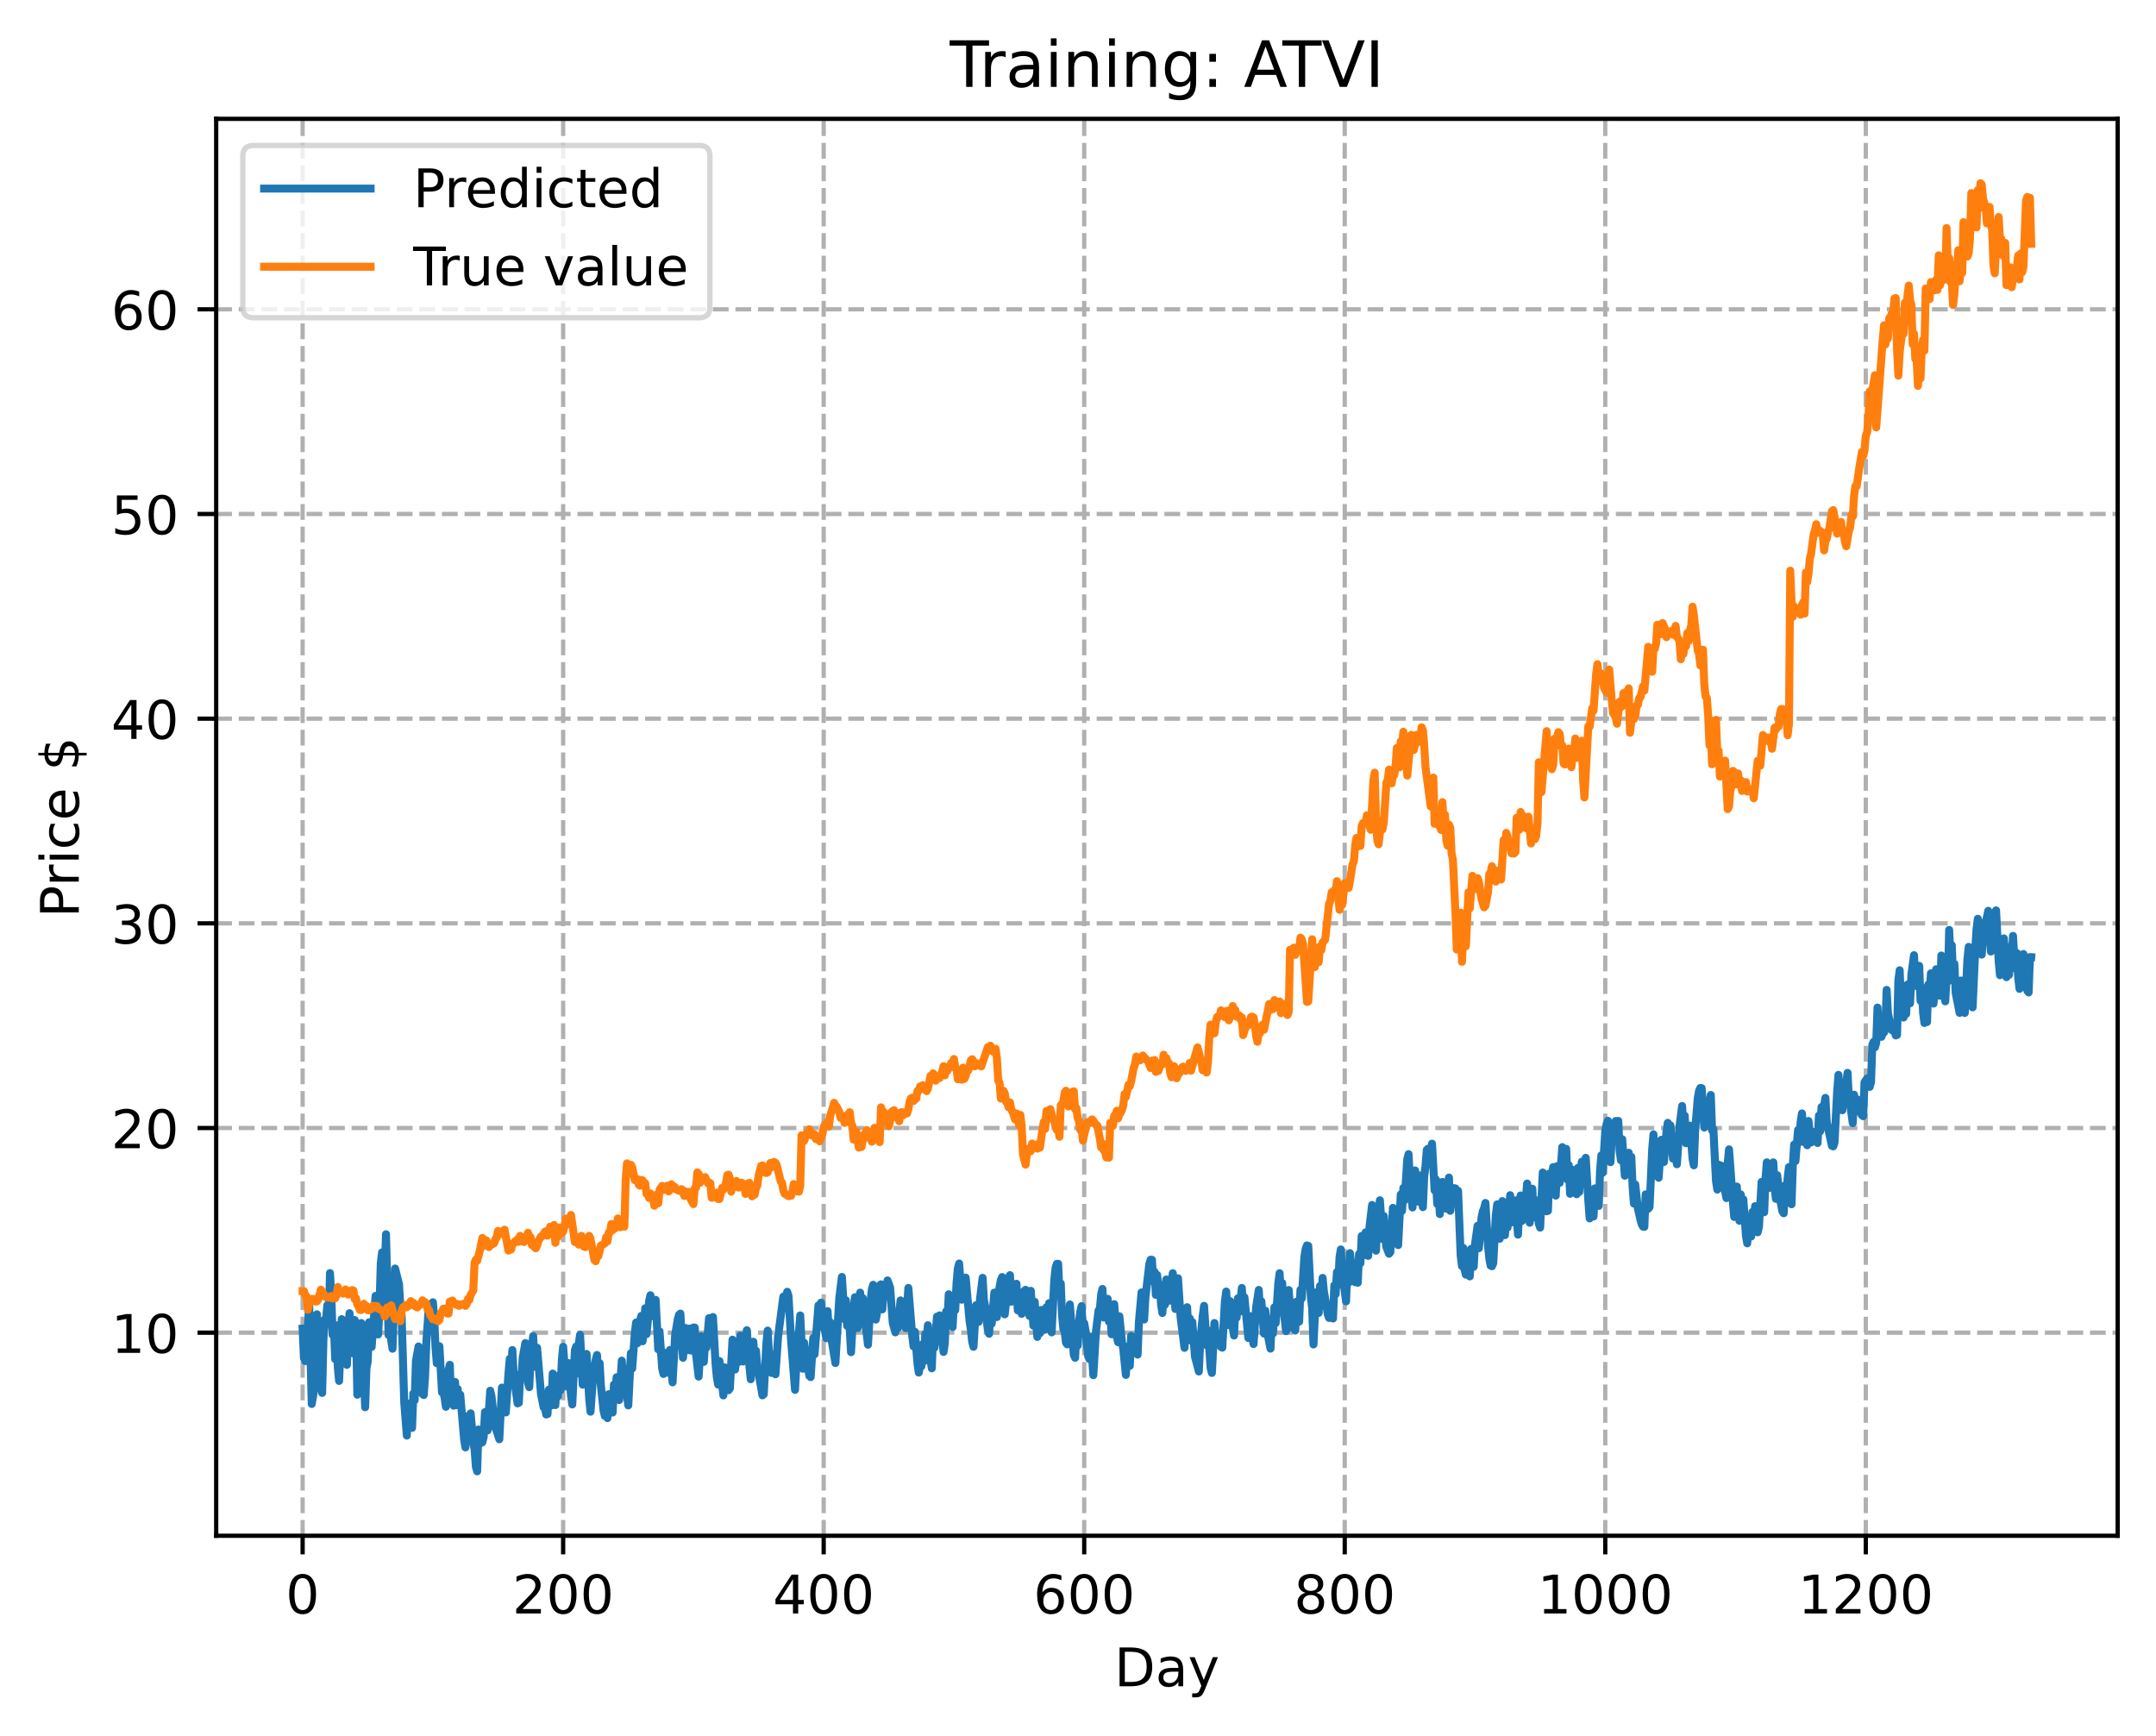 <?xml version="1.0" encoding="utf-8" standalone="no"?>
<!DOCTYPE svg PUBLIC "-//W3C//DTD SVG 1.1//EN"
  "http://www.w3.org/Graphics/SVG/1.1/DTD/svg11.dtd">
<!-- Created with matplotlib (https://matplotlib.org/) -->
<svg height="325.986pt" version="1.1" viewBox="0 0 404.923 325.986" width="404.923pt" xmlns="http://www.w3.org/2000/svg" xmlns:xlink="http://www.w3.org/1999/xlink">
 <defs>
  <style type="text/css">
*{stroke-linecap:butt;stroke-linejoin:round;}
  </style>
 </defs>
 <g id="figure_1">
  <g id="patch_1">
   <path d="M 0 325.986 
L 404.923 325.986 
L 404.923 0 
L 0 0 
z
" style="fill:#ffffff;"/>
  </g>
  <g id="axes_1">
   <g id="patch_2">
    <path d="M 40.603 288.43 
L 397.723 288.43 
L 397.723 22.318 
L 40.603 22.318 
z
" style="fill:#ffffff;"/>
   </g>
   <g id="matplotlib.axis_1">
    <g id="xtick_1">
     <g id="line2d_1">
      <path clip-path="url(#pb49a4c2bdd)" d="M 56.836 288.43 
L 56.836 22.318 
" style="fill:none;stroke:#b0b0b0;stroke-dasharray:2.96,1.28;stroke-dashoffset:0;stroke-width:0.8;"/>
     </g>
     <g id="line2d_2">
      <defs>
       <path d="M 0 0 
L 0 3.5 
" id="m7e6c689341" style="stroke:#000000;stroke-width:0.8;"/>
      </defs>
      <g>
       <use style="stroke:#000000;stroke-width:0.8;" x="56.836" xlink:href="#m7e6c689341" y="288.43"/>
      </g>
     </g>
     <g id="text_1">
      <!-- 0 -->
      <defs>
       <path d="M 31.781 66.406 
Q 24.172 66.406 20.328 58.906 
Q 16.5 51.422 16.5 36.375 
Q 16.5 21.391 20.328 13.891 
Q 24.172 6.391 31.781 6.391 
Q 39.453 6.391 43.281 13.891 
Q 47.125 21.391 47.125 36.375 
Q 47.125 51.422 43.281 58.906 
Q 39.453 66.406 31.781 66.406 
z
M 31.781 74.219 
Q 44.047 74.219 50.516 64.516 
Q 56.984 54.828 56.984 36.375 
Q 56.984 17.969 50.516 8.266 
Q 44.047 -1.422 31.781 -1.422 
Q 19.531 -1.422 13.062 8.266 
Q 6.594 17.969 6.594 36.375 
Q 6.594 54.828 13.062 64.516 
Q 19.531 74.219 31.781 74.219 
z
" id="DejaVuSans-48"/>
      </defs>
      <g transform="translate(53.655 303.029)scale(0.1 -0.1)">
       <use xlink:href="#DejaVuSans-48"/>
      </g>
     </g>
    </g>
    <g id="xtick_2">
     <g id="line2d_3">
      <path clip-path="url(#pb49a4c2bdd)" d="M 105.766 288.43 
L 105.766 22.318 
" style="fill:none;stroke:#b0b0b0;stroke-dasharray:2.96,1.28;stroke-dashoffset:0;stroke-width:0.8;"/>
     </g>
     <g id="line2d_4">
      <g>
       <use style="stroke:#000000;stroke-width:0.8;" x="105.766" xlink:href="#m7e6c689341" y="288.43"/>
      </g>
     </g>
     <g id="text_2">
      <!-- 200 -->
      <defs>
       <path d="M 19.188 8.297 
L 53.609 8.297 
L 53.609 0 
L 7.328 0 
L 7.328 8.297 
Q 12.938 14.109 22.625 23.891 
Q 32.328 33.688 34.812 36.531 
Q 39.547 41.844 41.422 45.531 
Q 43.312 49.219 43.312 52.781 
Q 43.312 58.594 39.234 62.25 
Q 35.156 65.922 28.609 65.922 
Q 23.969 65.922 18.812 64.312 
Q 13.672 62.703 7.812 59.422 
L 7.812 69.391 
Q 13.766 71.781 18.938 73 
Q 24.125 74.219 28.422 74.219 
Q 39.75 74.219 46.484 68.547 
Q 53.219 62.891 53.219 53.422 
Q 53.219 48.922 51.531 44.891 
Q 49.859 40.875 45.406 35.406 
Q 44.188 33.984 37.641 27.219 
Q 31.109 20.453 19.188 8.297 
z
" id="DejaVuSans-50"/>
      </defs>
      <g transform="translate(96.223 303.029)scale(0.1 -0.1)">
       <use xlink:href="#DejaVuSans-50"/>
       <use x="63.623" xlink:href="#DejaVuSans-48"/>
       <use x="127.246" xlink:href="#DejaVuSans-48"/>
      </g>
     </g>
    </g>
    <g id="xtick_3">
     <g id="line2d_5">
      <path clip-path="url(#pb49a4c2bdd)" d="M 154.697 288.43 
L 154.697 22.318 
" style="fill:none;stroke:#b0b0b0;stroke-dasharray:2.96,1.28;stroke-dashoffset:0;stroke-width:0.8;"/>
     </g>
     <g id="line2d_6">
      <g>
       <use style="stroke:#000000;stroke-width:0.8;" x="154.697" xlink:href="#m7e6c689341" y="288.43"/>
      </g>
     </g>
     <g id="text_3">
      <!-- 400 -->
      <defs>
       <path d="M 37.797 64.312 
L 12.891 25.391 
L 37.797 25.391 
z
M 35.203 72.906 
L 47.609 72.906 
L 47.609 25.391 
L 58.016 25.391 
L 58.016 17.188 
L 47.609 17.188 
L 47.609 0 
L 37.797 0 
L 37.797 17.188 
L 4.891 17.188 
L 4.891 26.703 
z
" id="DejaVuSans-52"/>
      </defs>
      <g transform="translate(145.153 303.029)scale(0.1 -0.1)">
       <use xlink:href="#DejaVuSans-52"/>
       <use x="63.623" xlink:href="#DejaVuSans-48"/>
       <use x="127.246" xlink:href="#DejaVuSans-48"/>
      </g>
     </g>
    </g>
    <g id="xtick_4">
     <g id="line2d_7">
      <path clip-path="url(#pb49a4c2bdd)" d="M 203.628 288.43 
L 203.628 22.318 
" style="fill:none;stroke:#b0b0b0;stroke-dasharray:2.96,1.28;stroke-dashoffset:0;stroke-width:0.8;"/>
     </g>
     <g id="line2d_8">
      <g>
       <use style="stroke:#000000;stroke-width:0.8;" x="203.628" xlink:href="#m7e6c689341" y="288.43"/>
      </g>
     </g>
     <g id="text_4">
      <!-- 600 -->
      <defs>
       <path d="M 33.016 40.375 
Q 26.375 40.375 22.484 35.828 
Q 18.609 31.297 18.609 23.391 
Q 18.609 15.531 22.484 10.953 
Q 26.375 6.391 33.016 6.391 
Q 39.656 6.391 43.531 10.953 
Q 47.406 15.531 47.406 23.391 
Q 47.406 31.297 43.531 35.828 
Q 39.656 40.375 33.016 40.375 
z
M 52.594 71.297 
L 52.594 62.312 
Q 48.875 64.062 45.094 64.984 
Q 41.312 65.922 37.594 65.922 
Q 27.828 65.922 22.672 59.328 
Q 17.531 52.734 16.797 39.406 
Q 19.672 43.656 24.016 45.922 
Q 28.375 48.188 33.594 48.188 
Q 44.578 48.188 50.953 41.516 
Q 57.328 34.859 57.328 23.391 
Q 57.328 12.156 50.688 5.359 
Q 44.047 -1.422 33.016 -1.422 
Q 20.359 -1.422 13.672 8.266 
Q 6.984 17.969 6.984 36.375 
Q 6.984 53.656 15.188 63.938 
Q 23.391 74.219 37.203 74.219 
Q 40.922 74.219 44.703 73.484 
Q 48.484 72.75 52.594 71.297 
z
" id="DejaVuSans-54"/>
      </defs>
      <g transform="translate(194.084 303.029)scale(0.1 -0.1)">
       <use xlink:href="#DejaVuSans-54"/>
       <use x="63.623" xlink:href="#DejaVuSans-48"/>
       <use x="127.246" xlink:href="#DejaVuSans-48"/>
      </g>
     </g>
    </g>
    <g id="xtick_5">
     <g id="line2d_9">
      <path clip-path="url(#pb49a4c2bdd)" d="M 252.558 288.43 
L 252.558 22.318 
" style="fill:none;stroke:#b0b0b0;stroke-dasharray:2.96,1.28;stroke-dashoffset:0;stroke-width:0.8;"/>
     </g>
     <g id="line2d_10">
      <g>
       <use style="stroke:#000000;stroke-width:0.8;" x="252.558" xlink:href="#m7e6c689341" y="288.43"/>
      </g>
     </g>
     <g id="text_5">
      <!-- 800 -->
      <defs>
       <path d="M 31.781 34.625 
Q 24.75 34.625 20.719 30.859 
Q 16.703 27.094 16.703 20.516 
Q 16.703 13.922 20.719 10.156 
Q 24.75 6.391 31.781 6.391 
Q 38.812 6.391 42.859 10.172 
Q 46.922 13.969 46.922 20.516 
Q 46.922 27.094 42.891 30.859 
Q 38.875 34.625 31.781 34.625 
z
M 21.922 38.812 
Q 15.578 40.375 12.031 44.719 
Q 8.5 49.078 8.5 55.328 
Q 8.5 64.062 14.719 69.141 
Q 20.953 74.219 31.781 74.219 
Q 42.672 74.219 48.875 69.141 
Q 55.078 64.062 55.078 55.328 
Q 55.078 49.078 51.531 44.719 
Q 48 40.375 41.703 38.812 
Q 48.828 37.156 52.797 32.312 
Q 56.781 27.484 56.781 20.516 
Q 56.781 9.906 50.312 4.234 
Q 43.844 -1.422 31.781 -1.422 
Q 19.734 -1.422 13.25 4.234 
Q 6.781 9.906 6.781 20.516 
Q 6.781 27.484 10.781 32.312 
Q 14.797 37.156 21.922 38.812 
z
M 18.312 54.391 
Q 18.312 48.734 21.844 45.562 
Q 25.391 42.391 31.781 42.391 
Q 38.141 42.391 41.719 45.562 
Q 45.312 48.734 45.312 54.391 
Q 45.312 60.062 41.719 63.234 
Q 38.141 66.406 31.781 66.406 
Q 25.391 66.406 21.844 63.234 
Q 18.312 60.062 18.312 54.391 
z
" id="DejaVuSans-56"/>
      </defs>
      <g transform="translate(243.015 303.029)scale(0.1 -0.1)">
       <use xlink:href="#DejaVuSans-56"/>
       <use x="63.623" xlink:href="#DejaVuSans-48"/>
       <use x="127.246" xlink:href="#DejaVuSans-48"/>
      </g>
     </g>
    </g>
    <g id="xtick_6">
     <g id="line2d_11">
      <path clip-path="url(#pb49a4c2bdd)" d="M 301.489 288.43 
L 301.489 22.318 
" style="fill:none;stroke:#b0b0b0;stroke-dasharray:2.96,1.28;stroke-dashoffset:0;stroke-width:0.8;"/>
     </g>
     <g id="line2d_12">
      <g>
       <use style="stroke:#000000;stroke-width:0.8;" x="301.489" xlink:href="#m7e6c689341" y="288.43"/>
      </g>
     </g>
     <g id="text_6">
      <!-- 1000 -->
      <defs>
       <path d="M 12.406 8.297 
L 28.516 8.297 
L 28.516 63.922 
L 10.984 60.406 
L 10.984 69.391 
L 28.422 72.906 
L 38.281 72.906 
L 38.281 8.297 
L 54.391 8.297 
L 54.391 0 
L 12.406 0 
z
" id="DejaVuSans-49"/>
      </defs>
      <g transform="translate(288.764 303.029)scale(0.1 -0.1)">
       <use xlink:href="#DejaVuSans-49"/>
       <use x="63.623" xlink:href="#DejaVuSans-48"/>
       <use x="127.246" xlink:href="#DejaVuSans-48"/>
       <use x="190.869" xlink:href="#DejaVuSans-48"/>
      </g>
     </g>
    </g>
    <g id="xtick_7">
     <g id="line2d_13">
      <path clip-path="url(#pb49a4c2bdd)" d="M 350.419 288.43 
L 350.419 22.318 
" style="fill:none;stroke:#b0b0b0;stroke-dasharray:2.96,1.28;stroke-dashoffset:0;stroke-width:0.8;"/>
     </g>
     <g id="line2d_14">
      <g>
       <use style="stroke:#000000;stroke-width:0.8;" x="350.419" xlink:href="#m7e6c689341" y="288.43"/>
      </g>
     </g>
     <g id="text_7">
      <!-- 1200 -->
      <g transform="translate(337.694 303.029)scale(0.1 -0.1)">
       <use xlink:href="#DejaVuSans-49"/>
       <use x="63.623" xlink:href="#DejaVuSans-50"/>
       <use x="127.246" xlink:href="#DejaVuSans-48"/>
       <use x="190.869" xlink:href="#DejaVuSans-48"/>
      </g>
     </g>
    </g>
    <g id="text_8">
     <!-- Day -->
     <defs>
      <path d="M 19.672 64.797 
L 19.672 8.109 
L 31.594 8.109 
Q 46.688 8.109 53.688 14.938 
Q 60.688 21.781 60.688 36.531 
Q 60.688 51.172 53.688 57.984 
Q 46.688 64.797 31.594 64.797 
z
M 9.812 72.906 
L 30.078 72.906 
Q 51.266 72.906 61.172 64.094 
Q 71.094 55.281 71.094 36.531 
Q 71.094 17.672 61.125 8.828 
Q 51.172 0 30.078 0 
L 9.812 0 
z
" id="DejaVuSans-68"/>
      <path d="M 34.281 27.484 
Q 23.391 27.484 19.188 25 
Q 14.984 22.516 14.984 16.5 
Q 14.984 11.719 18.141 8.906 
Q 21.297 6.109 26.703 6.109 
Q 34.188 6.109 38.703 11.406 
Q 43.219 16.703 43.219 25.484 
L 43.219 27.484 
z
M 52.203 31.203 
L 52.203 0 
L 43.219 0 
L 43.219 8.297 
Q 40.141 3.328 35.547 0.953 
Q 30.953 -1.422 24.312 -1.422 
Q 15.922 -1.422 10.953 3.297 
Q 6 8.016 6 15.922 
Q 6 25.141 12.172 29.828 
Q 18.359 34.516 30.609 34.516 
L 43.219 34.516 
L 43.219 35.406 
Q 43.219 41.609 39.141 45 
Q 35.062 48.391 27.688 48.391 
Q 23 48.391 18.547 47.266 
Q 14.109 46.141 10.016 43.891 
L 10.016 52.203 
Q 14.938 54.109 19.578 55.047 
Q 24.219 56 28.609 56 
Q 40.484 56 46.344 49.844 
Q 52.203 43.703 52.203 31.203 
z
" id="DejaVuSans-97"/>
      <path d="M 32.172 -5.078 
Q 28.375 -14.844 24.75 -17.812 
Q 21.141 -20.797 15.094 -20.797 
L 7.906 -20.797 
L 7.906 -13.281 
L 13.188 -13.281 
Q 16.891 -13.281 18.938 -11.516 
Q 21 -9.766 23.484 -3.219 
L 25.094 0.875 
L 2.984 54.688 
L 12.5 54.688 
L 29.594 11.922 
L 46.688 54.688 
L 56.203 54.688 
z
" id="DejaVuSans-121"/>
     </defs>
     <g transform="translate(209.29 316.707)scale(0.1 -0.1)">
      <use xlink:href="#DejaVuSans-68"/>
      <use x="77.002" xlink:href="#DejaVuSans-97"/>
      <use x="138.281" xlink:href="#DejaVuSans-121"/>
     </g>
    </g>
   </g>
   <g id="matplotlib.axis_2">
    <g id="ytick_1">
     <g id="line2d_15">
      <path clip-path="url(#pb49a4c2bdd)" d="M 40.603 250.291 
L 397.723 250.291 
" style="fill:none;stroke:#b0b0b0;stroke-dasharray:2.96,1.28;stroke-dashoffset:0;stroke-width:0.8;"/>
     </g>
     <g id="line2d_16">
      <defs>
       <path d="M 0 0 
L -3.5 0 
" id="mb900516271" style="stroke:#000000;stroke-width:0.8;"/>
      </defs>
      <g>
       <use style="stroke:#000000;stroke-width:0.8;" x="40.603" xlink:href="#mb900516271" y="250.291"/>
      </g>
     </g>
     <g id="text_9">
      <!-- 10 -->
      <g transform="translate(20.878 254.09)scale(0.1 -0.1)">
       <use xlink:href="#DejaVuSans-49"/>
       <use x="63.623" xlink:href="#DejaVuSans-48"/>
      </g>
     </g>
    </g>
    <g id="ytick_2">
     <g id="line2d_17">
      <path clip-path="url(#pb49a4c2bdd)" d="M 40.603 211.851 
L 397.723 211.851 
" style="fill:none;stroke:#b0b0b0;stroke-dasharray:2.96,1.28;stroke-dashoffset:0;stroke-width:0.8;"/>
     </g>
     <g id="line2d_18">
      <g>
       <use style="stroke:#000000;stroke-width:0.8;" x="40.603" xlink:href="#mb900516271" y="211.851"/>
      </g>
     </g>
     <g id="text_10">
      <!-- 20 -->
      <g transform="translate(20.878 215.65)scale(0.1 -0.1)">
       <use xlink:href="#DejaVuSans-50"/>
       <use x="63.623" xlink:href="#DejaVuSans-48"/>
      </g>
     </g>
    </g>
    <g id="ytick_3">
     <g id="line2d_19">
      <path clip-path="url(#pb49a4c2bdd)" d="M 40.603 173.411 
L 397.723 173.411 
" style="fill:none;stroke:#b0b0b0;stroke-dasharray:2.96,1.28;stroke-dashoffset:0;stroke-width:0.8;"/>
     </g>
     <g id="line2d_20">
      <g>
       <use style="stroke:#000000;stroke-width:0.8;" x="40.603" xlink:href="#mb900516271" y="173.411"/>
      </g>
     </g>
     <g id="text_11">
      <!-- 30 -->
      <defs>
       <path d="M 40.578 39.312 
Q 47.656 37.797 51.625 33 
Q 55.609 28.219 55.609 21.188 
Q 55.609 10.406 48.188 4.484 
Q 40.766 -1.422 27.094 -1.422 
Q 22.516 -1.422 17.656 -0.516 
Q 12.797 0.391 7.625 2.203 
L 7.625 11.719 
Q 11.719 9.328 16.594 8.109 
Q 21.484 6.891 26.812 6.891 
Q 36.078 6.891 40.938 10.547 
Q 45.797 14.203 45.797 21.188 
Q 45.797 27.641 41.281 31.266 
Q 36.766 34.906 28.719 34.906 
L 20.219 34.906 
L 20.219 43.016 
L 29.109 43.016 
Q 36.375 43.016 40.234 45.922 
Q 44.094 48.828 44.094 54.297 
Q 44.094 59.906 40.109 62.906 
Q 36.141 65.922 28.719 65.922 
Q 24.656 65.922 20.016 65.031 
Q 15.375 64.156 9.812 62.312 
L 9.812 71.094 
Q 15.438 72.656 20.344 73.438 
Q 25.25 74.219 29.594 74.219 
Q 40.828 74.219 47.359 69.109 
Q 53.906 64.016 53.906 55.328 
Q 53.906 49.266 50.438 45.094 
Q 46.969 40.922 40.578 39.312 
z
" id="DejaVuSans-51"/>
      </defs>
      <g transform="translate(20.878 177.211)scale(0.1 -0.1)">
       <use xlink:href="#DejaVuSans-51"/>
       <use x="63.623" xlink:href="#DejaVuSans-48"/>
      </g>
     </g>
    </g>
    <g id="ytick_4">
     <g id="line2d_21">
      <path clip-path="url(#pb49a4c2bdd)" d="M 40.603 134.972 
L 397.723 134.972 
" style="fill:none;stroke:#b0b0b0;stroke-dasharray:2.96,1.28;stroke-dashoffset:0;stroke-width:0.8;"/>
     </g>
     <g id="line2d_22">
      <g>
       <use style="stroke:#000000;stroke-width:0.8;" x="40.603" xlink:href="#mb900516271" y="134.972"/>
      </g>
     </g>
     <g id="text_12">
      <!-- 40 -->
      <g transform="translate(20.878 138.771)scale(0.1 -0.1)">
       <use xlink:href="#DejaVuSans-52"/>
       <use x="63.623" xlink:href="#DejaVuSans-48"/>
      </g>
     </g>
    </g>
    <g id="ytick_5">
     <g id="line2d_23">
      <path clip-path="url(#pb49a4c2bdd)" d="M 40.603 96.532 
L 397.723 96.532 
" style="fill:none;stroke:#b0b0b0;stroke-dasharray:2.96,1.28;stroke-dashoffset:0;stroke-width:0.8;"/>
     </g>
     <g id="line2d_24">
      <g>
       <use style="stroke:#000000;stroke-width:0.8;" x="40.603" xlink:href="#mb900516271" y="96.532"/>
      </g>
     </g>
     <g id="text_13">
      <!-- 50 -->
      <defs>
       <path d="M 10.797 72.906 
L 49.516 72.906 
L 49.516 64.594 
L 19.828 64.594 
L 19.828 46.734 
Q 21.969 47.469 24.109 47.828 
Q 26.266 48.188 28.422 48.188 
Q 40.625 48.188 47.75 41.5 
Q 54.891 34.812 54.891 23.391 
Q 54.891 11.625 47.562 5.094 
Q 40.234 -1.422 26.906 -1.422 
Q 22.312 -1.422 17.547 -0.641 
Q 12.797 0.141 7.719 1.703 
L 7.719 11.625 
Q 12.109 9.234 16.797 8.062 
Q 21.484 6.891 26.703 6.891 
Q 35.156 6.891 40.078 11.328 
Q 45.016 15.766 45.016 23.391 
Q 45.016 31 40.078 35.438 
Q 35.156 39.891 26.703 39.891 
Q 22.75 39.891 18.812 39.016 
Q 14.891 38.141 10.797 36.281 
z
" id="DejaVuSans-53"/>
      </defs>
      <g transform="translate(20.878 100.332)scale(0.1 -0.1)">
       <use xlink:href="#DejaVuSans-53"/>
       <use x="63.623" xlink:href="#DejaVuSans-48"/>
      </g>
     </g>
    </g>
    <g id="ytick_6">
     <g id="line2d_25">
      <path clip-path="url(#pb49a4c2bdd)" d="M 40.603 58.093 
L 397.723 58.093 
" style="fill:none;stroke:#b0b0b0;stroke-dasharray:2.96,1.28;stroke-dashoffset:0;stroke-width:0.8;"/>
     </g>
     <g id="line2d_26">
      <g>
       <use style="stroke:#000000;stroke-width:0.8;" x="40.603" xlink:href="#mb900516271" y="58.093"/>
      </g>
     </g>
     <g id="text_14">
      <!-- 60 -->
      <g transform="translate(20.878 61.892)scale(0.1 -0.1)">
       <use xlink:href="#DejaVuSans-54"/>
       <use x="63.623" xlink:href="#DejaVuSans-48"/>
      </g>
     </g>
    </g>
    <g id="text_15">
     <!-- Price $ -->
     <defs>
      <path d="M 19.672 64.797 
L 19.672 37.406 
L 32.078 37.406 
Q 38.969 37.406 42.719 40.969 
Q 46.484 44.531 46.484 51.125 
Q 46.484 57.672 42.719 61.234 
Q 38.969 64.797 32.078 64.797 
z
M 9.812 72.906 
L 32.078 72.906 
Q 44.344 72.906 50.609 67.359 
Q 56.891 61.812 56.891 51.125 
Q 56.891 40.328 50.609 34.812 
Q 44.344 29.297 32.078 29.297 
L 19.672 29.297 
L 19.672 0 
L 9.812 0 
z
" id="DejaVuSans-80"/>
      <path d="M 41.109 46.297 
Q 39.594 47.172 37.812 47.578 
Q 36.031 48 33.891 48 
Q 26.266 48 22.188 43.047 
Q 18.109 38.094 18.109 28.812 
L 18.109 0 
L 9.078 0 
L 9.078 54.688 
L 18.109 54.688 
L 18.109 46.188 
Q 20.953 51.172 25.484 53.578 
Q 30.031 56 36.531 56 
Q 37.453 56 38.578 55.875 
Q 39.703 55.766 41.062 55.516 
z
" id="DejaVuSans-114"/>
      <path d="M 9.422 54.688 
L 18.406 54.688 
L 18.406 0 
L 9.422 0 
z
M 9.422 75.984 
L 18.406 75.984 
L 18.406 64.594 
L 9.422 64.594 
z
" id="DejaVuSans-105"/>
      <path d="M 48.781 52.594 
L 48.781 44.188 
Q 44.969 46.297 41.141 47.344 
Q 37.312 48.391 33.406 48.391 
Q 24.656 48.391 19.812 42.844 
Q 14.984 37.312 14.984 27.297 
Q 14.984 17.281 19.812 11.734 
Q 24.656 6.203 33.406 6.203 
Q 37.312 6.203 41.141 7.25 
Q 44.969 8.297 48.781 10.406 
L 48.781 2.094 
Q 45.016 0.344 40.984 -0.531 
Q 36.969 -1.422 32.422 -1.422 
Q 20.062 -1.422 12.781 6.344 
Q 5.516 14.109 5.516 27.297 
Q 5.516 40.672 12.859 48.328 
Q 20.219 56 33.016 56 
Q 37.156 56 41.109 55.141 
Q 45.062 54.297 48.781 52.594 
z
" id="DejaVuSans-99"/>
      <path d="M 56.203 29.594 
L 56.203 25.203 
L 14.891 25.203 
Q 15.484 15.922 20.484 11.062 
Q 25.484 6.203 34.422 6.203 
Q 39.594 6.203 44.453 7.469 
Q 49.312 8.734 54.109 11.281 
L 54.109 2.781 
Q 49.266 0.734 44.188 -0.344 
Q 39.109 -1.422 33.891 -1.422 
Q 20.797 -1.422 13.156 6.188 
Q 5.516 13.812 5.516 26.812 
Q 5.516 40.234 12.766 48.109 
Q 20.016 56 32.328 56 
Q 43.359 56 49.781 48.891 
Q 56.203 41.797 56.203 29.594 
z
M 47.219 32.234 
Q 47.125 39.594 43.094 43.984 
Q 39.062 48.391 32.422 48.391 
Q 24.906 48.391 20.391 44.141 
Q 15.875 39.891 15.188 32.172 
z
" id="DejaVuSans-101"/>
      <path id="DejaVuSans-32"/>
      <path d="M 33.797 -14.703 
L 28.906 -14.703 
L 28.859 0 
Q 23.734 0.094 18.609 1.188 
Q 13.484 2.297 8.297 4.5 
L 8.297 13.281 
Q 13.281 10.156 18.375 8.562 
Q 23.484 6.984 28.906 6.938 
L 28.906 29.203 
Q 18.109 30.953 13.203 35.156 
Q 8.297 39.359 8.297 46.688 
Q 8.297 54.641 13.625 59.219 
Q 18.953 63.812 28.906 64.5 
L 28.906 75.984 
L 33.797 75.984 
L 33.797 64.656 
Q 38.328 64.453 42.578 63.688 
Q 46.828 62.938 50.875 61.625 
L 50.875 53.078 
Q 46.828 55.125 42.547 56.25 
Q 38.281 57.375 33.797 57.562 
L 33.797 36.719 
Q 44.875 35.016 50.094 30.609 
Q 55.328 26.219 55.328 18.609 
Q 55.328 10.359 49.781 5.594 
Q 44.234 0.828 33.797 0.094 
z
M 28.906 37.594 
L 28.906 57.625 
Q 23.25 56.984 20.266 54.391 
Q 17.281 51.812 17.281 47.516 
Q 17.281 43.312 20.031 40.969 
Q 22.797 38.625 28.906 37.594 
z
M 33.797 28.219 
L 33.797 7.078 
Q 39.984 7.906 43.141 10.594 
Q 46.297 13.281 46.297 17.672 
Q 46.297 21.969 43.281 24.5 
Q 40.281 27.047 33.797 28.219 
z
" id="DejaVuSans-36"/>
     </defs>
     <g transform="translate(14.798 172.342)rotate(-90)scale(0.1 -0.1)">
      <use xlink:href="#DejaVuSans-80"/>
      <use x="58.553" xlink:href="#DejaVuSans-114"/>
      <use x="99.666" xlink:href="#DejaVuSans-105"/>
      <use x="127.449" xlink:href="#DejaVuSans-99"/>
      <use x="182.43" xlink:href="#DejaVuSans-101"/>
      <use x="243.953" xlink:href="#DejaVuSans-32"/>
      <use x="275.74" xlink:href="#DejaVuSans-36"/>
     </g>
    </g>
   </g>
   <g id="line2d_27">
    <path clip-path="url(#pb49a4c2bdd)" d="M 56.836 249.533 
L 57.081 255.053 
L 57.325 255.625 
L 57.57 251.563 
L 57.814 249.577 
L 58.059 244.793 
L 58.548 263.686 
L 59.038 260.825 
L 59.527 246.846 
L 59.772 252.907 
L 60.016 253.401 
L 60.261 259.135 
L 60.506 261.613 
L 60.75 251.452 
L 60.995 247.798 
L 61.24 247.628 
L 61.484 245.124 
L 61.729 248.642 
L 61.974 239.101 
L 62.218 243.11 
L 62.463 250.697 
L 62.708 249.043 
L 62.952 255.257 
L 63.197 248.923 
L 63.441 256.728 
L 63.686 259.358 
L 64.175 247.755 
L 64.42 250.221 
L 64.665 248.844 
L 64.909 254.539 
L 65.154 256.341 
L 65.399 249.677 
L 65.643 246.632 
L 65.888 251.398 
L 66.377 254.2 
L 66.622 247.92 
L 66.867 249.477 
L 67.111 261.949 
L 67.356 259.482 
L 67.845 248.485 
L 68.09 252.241 
L 68.579 264.296 
L 68.824 257.007 
L 69.069 255.626 
L 69.313 248.34 
L 69.802 252.967 
L 70.536 243.385 
L 71.026 250.626 
L 71.27 245.591 
L 71.515 237.24 
L 71.76 235.21 
L 72.004 247.118 
L 72.494 231.812 
L 72.983 250.733 
L 73.228 247.541 
L 73.472 251.751 
L 73.717 253.309 
L 74.206 238.244 
L 74.94 241.205 
L 75.185 245.221 
L 75.429 247.114 
L 75.919 263.392 
L 76.408 269.613 
L 76.653 263.598 
L 76.897 268.043 
L 77.142 265.138 
L 77.387 268.17 
L 77.631 261.728 
L 77.876 262.989 
L 78.121 255.58 
L 78.61 252.888 
L 78.855 254.446 
L 79.099 253.323 
L 79.344 261.812 
L 79.589 262.008 
L 79.833 258.507 
L 80.078 251.992 
L 80.567 244.974 
L 80.812 247.175 
L 81.056 247.643 
L 81.301 244.584 
L 81.546 247.335 
L 81.79 253.04 
L 82.035 256.042 
L 82.524 252.838 
L 83.014 261.5 
L 83.258 261.442 
L 83.503 262.521 
L 83.748 264.212 
L 84.237 257.328 
L 84.482 256.329 
L 84.726 263.567 
L 84.971 262.112 
L 85.216 264.008 
L 85.46 259.545 
L 85.705 263.906 
L 85.95 260.863 
L 86.194 263.612 
L 86.439 261.938 
L 87.173 270.438 
L 87.417 271.841 
L 87.662 266.013 
L 87.907 268.157 
L 88.151 269.286 
L 88.396 265.443 
L 88.885 270.948 
L 89.13 272.17 
L 89.375 275.463 
L 89.619 276.334 
L 89.864 268.477 
L 90.109 268.815 
L 90.353 271.013 
L 90.598 270.877 
L 90.843 269.862 
L 91.087 265.205 
L 91.332 267.691 
L 91.577 268.648 
L 92.066 261.192 
L 92.311 262.257 
L 92.8 266.705 
L 93.044 268.183 
L 93.289 268.762 
L 93.778 270.311 
L 94.268 260.612 
L 94.512 261.998 
L 95.002 265.278 
L 95.491 258.059 
L 95.736 255.197 
L 95.98 257.811 
L 96.225 253.554 
L 96.47 258.162 
L 97.204 263.577 
L 97.448 263.459 
L 97.693 258.04 
L 97.938 258.746 
L 98.182 254.917 
L 98.672 252.24 
L 99.161 259.676 
L 99.405 260.528 
L 99.65 254.857 
L 100.139 250.925 
L 100.384 256.668 
L 100.629 253.933 
L 100.873 253.13 
L 101.607 261.807 
L 102.097 264.313 
L 102.341 264.413 
L 102.586 265.661 
L 102.831 265.581 
L 103.075 261.004 
L 103.565 263.965 
L 103.809 257.973 
L 104.299 263.9 
L 104.543 259.942 
L 104.788 262.242 
L 105.032 258.263 
L 105.277 261.109 
L 105.522 255.453 
L 105.766 252.945 
L 106.256 259.301 
L 106.5 260.419 
L 106.745 256.001 
L 107.234 262.026 
L 107.479 263.773 
L 107.968 253.627 
L 108.213 252.896 
L 108.458 257.932 
L 108.702 252.341 
L 108.947 250.692 
L 109.436 260.051 
L 109.681 256.619 
L 109.926 255.043 
L 110.17 254.293 
L 110.66 262.753 
L 110.904 265.139 
L 111.393 258.438 
L 111.883 255.4 
L 112.127 254.486 
L 112.372 259.151 
L 112.617 256.026 
L 112.861 260.323 
L 113.351 264.895 
L 113.595 265.926 
L 113.84 265.248 
L 114.085 266.343 
L 114.329 261.844 
L 114.574 264.682 
L 114.819 264.3 
L 115.063 265.292 
L 115.308 260.049 
L 115.553 262.709 
L 115.797 258.672 
L 116.287 262.945 
L 116.776 255.548 
L 117.02 259.073 
L 117.265 260.8 
L 117.51 257.111 
L 117.754 262.063 
L 117.999 263.948 
L 118.488 254.163 
L 118.733 257.039 
L 119.222 250.429 
L 119.467 248.388 
L 119.712 252.283 
L 120.201 248.09 
L 120.446 247.143 
L 120.69 251.904 
L 121.18 245.699 
L 121.424 250.578 
L 121.669 248.144 
L 121.914 244.344 
L 122.158 243.263 
L 122.403 247.186 
L 122.648 245.578 
L 123.137 244.135 
L 123.626 253.424 
L 123.871 250.052 
L 124.36 256.989 
L 124.605 258.044 
L 124.849 254.088 
L 125.094 256.656 
L 125.339 256.665 
L 125.583 257.854 
L 125.828 253.542 
L 126.317 259.621 
L 126.807 250.681 
L 127.296 247.764 
L 127.541 246.925 
L 127.785 246.706 
L 128.275 255.012 
L 128.764 249.418 
L 129.008 253.584 
L 129.498 249.523 
L 129.742 253.659 
L 130.232 249.326 
L 130.476 249.33 
L 130.721 254.301 
L 131.21 258.547 
L 131.7 250.959 
L 132.189 255.787 
L 132.434 251.865 
L 132.678 253.122 
L 133.168 247.559 
L 133.412 251.328 
L 133.902 247.351 
L 134.391 256.162 
L 134.636 258.717 
L 134.88 260.043 
L 135.125 255.626 
L 135.859 262.08 
L 136.103 256.798 
L 136.593 260.212 
L 136.837 261.096 
L 137.082 260.756 
L 137.571 251.607 
L 137.816 255.279 
L 138.061 257.218 
L 138.305 253.956 
L 138.55 255.914 
L 139.039 250.839 
L 139.284 252.752 
L 139.529 255.707 
L 139.773 251.145 
L 140.018 252.614 
L 140.263 249.833 
L 140.752 256.621 
L 140.996 259.041 
L 141.241 254.431 
L 141.486 252.001 
L 141.73 256.068 
L 141.975 253.669 
L 142.22 256.538 
L 143.198 262.064 
L 143.443 261.867 
L 143.932 252.368 
L 144.177 249.903 
L 144.422 254.113 
L 144.911 257.858 
L 145.156 254.465 
L 145.645 258.108 
L 146.134 251.038 
L 146.868 245.396 
L 147.113 243.538 
L 147.357 243.419 
L 147.602 243.897 
L 147.847 242.616 
L 148.091 243.41 
L 148.581 251.842 
L 149.315 261.031 
L 149.804 251.88 
L 150.049 250.177 
L 150.293 247.054 
L 150.783 257.067 
L 151.027 252.183 
L 151.517 256.792 
L 151.761 257.019 
L 152.006 258.416 
L 152.251 258.644 
L 152.74 251.289 
L 152.984 254.363 
L 153.718 245.167 
L 153.963 248.06 
L 154.208 244.652 
L 154.452 248.566 
L 154.942 249.959 
L 155.186 251.331 
L 155.431 246.241 
L 155.676 250.514 
L 155.92 248.316 
L 156.165 251.506 
L 156.899 255.999 
L 157.633 243.739 
L 158.122 239.824 
L 158.612 247.766 
L 158.856 244.202 
L 159.101 249.01 
L 159.345 245.496 
L 159.835 253.96 
L 160.324 245.333 
L 160.569 243.632 
L 160.813 247.588 
L 161.058 249.444 
L 161.547 242.772 
L 161.792 247.529 
L 162.037 243.794 
L 162.281 247.28 
L 162.771 250.42 
L 163.015 252.556 
L 163.505 244.306 
L 163.749 242.144 
L 163.994 241.299 
L 164.483 247.833 
L 164.728 246.514 
L 164.972 242.975 
L 165.217 241.422 
L 165.462 241.214 
L 165.706 245.918 
L 165.951 242.368 
L 166.196 242.63 
L 166.44 241.933 
L 166.685 240.482 
L 167.174 241.809 
L 167.664 248.411 
L 168.153 250.236 
L 168.398 246.87 
L 168.642 249.426 
L 169.132 244.232 
L 169.621 248.818 
L 169.866 245.723 
L 170.11 249.443 
L 170.6 241.893 
L 171.333 250.926 
L 171.578 252.876 
L 171.823 250.133 
L 172.312 256.086 
L 172.557 257.789 
L 172.801 256.281 
L 173.046 256.631 
L 173.291 252.464 
L 173.535 255.664 
L 173.78 250.516 
L 174.025 252.632 
L 174.269 248.892 
L 174.759 255.382 
L 175.003 256.991 
L 175.248 250.54 
L 175.493 253.116 
L 175.982 247.275 
L 176.227 251.24 
L 176.471 247.044 
L 177.205 253.911 
L 177.45 252.281 
L 177.694 246.302 
L 177.939 248.321 
L 178.184 243.08 
L 178.673 247.383 
L 178.918 249.238 
L 179.162 244.227 
L 179.407 246.05 
L 179.652 240.943 
L 179.896 238.254 
L 180.141 237.305 
L 180.63 244.104 
L 180.875 240.694 
L 181.12 243.727 
L 181.364 239.956 
L 182.098 248.169 
L 182.343 249.709 
L 182.588 252.013 
L 182.832 252.948 
L 183.321 245.127 
L 183.811 248.248 
L 184.055 243.997 
L 184.545 239.997 
L 184.789 244.171 
L 185.034 245.376 
L 185.523 249.73 
L 185.768 250.499 
L 186.013 246.305 
L 186.257 248.601 
L 186.747 242.767 
L 187.236 247.363 
L 187.481 243.114 
L 187.97 240.429 
L 188.215 239.844 
L 188.704 246.852 
L 189.438 239.965 
L 189.682 239.492 
L 189.927 244.476 
L 190.172 243.122 
L 190.416 242.72 
L 190.661 241.584 
L 190.906 241.111 
L 191.15 246.107 
L 191.395 244.032 
L 191.64 243.135 
L 191.884 246.765 
L 192.129 243.615 
L 192.374 242.453 
L 192.618 242.244 
L 192.863 242.435 
L 193.108 245.964 
L 193.352 247.146 
L 193.597 242.434 
L 194.086 248.974 
L 194.331 244.487 
L 194.82 251.093 
L 195.065 247.557 
L 195.309 250.385 
L 195.554 246.026 
L 195.799 249.722 
L 196.043 249.019 
L 196.288 249.738 
L 196.533 245.524 
L 196.777 249.117 
L 197.022 244.757 
L 197.511 250.238 
L 198.001 240.46 
L 198.245 238.104 
L 198.49 237.368 
L 198.735 237.35 
L 198.979 242.848 
L 199.224 241.047 
L 199.469 247.062 
L 199.713 249.612 
L 199.958 250.035 
L 200.203 252.167 
L 200.447 252.495 
L 200.936 244.993 
L 201.67 254.454 
L 201.915 255.009 
L 202.16 250.516 
L 202.404 252.717 
L 202.649 248.288 
L 202.894 246.323 
L 203.138 245.306 
L 203.383 250.506 
L 203.628 248.511 
L 203.872 249.906 
L 204.362 254.703 
L 204.606 255.249 
L 204.851 251.031 
L 205.34 258.273 
L 205.83 250.135 
L 206.319 246.125 
L 206.563 245.921 
L 206.808 243.104 
L 207.053 242.085 
L 207.297 247.451 
L 207.542 245.473 
L 207.787 245.62 
L 208.031 243.929 
L 208.276 248.238 
L 208.521 245.784 
L 208.765 250.59 
L 209.255 244.941 
L 209.744 251.046 
L 209.989 252.088 
L 210.233 247.213 
L 210.723 252.138 
L 210.967 253.405 
L 211.457 258.227 
L 211.701 252.924 
L 211.946 255.447 
L 212.191 256.522 
L 212.435 250.898 
L 212.68 251.168 
L 212.924 252.762 
L 213.169 252.436 
L 213.414 253.749 
L 213.658 254.414 
L 213.903 248.246 
L 214.392 242.735 
L 214.882 247.824 
L 215.126 243.611 
L 215.86 237.381 
L 216.105 236.587 
L 216.35 236.602 
L 216.594 240.673 
L 216.839 238.871 
L 217.084 243.194 
L 217.328 239.458 
L 217.573 241.782 
L 217.818 241.254 
L 218.062 244.993 
L 218.307 246.601 
L 218.551 242.74 
L 218.796 245.053 
L 219.041 240.299 
L 219.285 243.461 
L 219.53 240.525 
L 219.775 244.291 
L 220.019 240.81 
L 220.264 239.124 
L 220.753 245.851 
L 221.243 240.076 
L 221.732 247.443 
L 222.466 253.146 
L 222.711 248.087 
L 222.955 245.509 
L 223.2 250.031 
L 223.445 247.6 
L 223.689 251.792 
L 223.934 248.295 
L 224.423 254.787 
L 224.912 256.596 
L 225.157 257.587 
L 225.402 252.243 
L 225.891 247.145 
L 226.136 245.253 
L 226.625 252.665 
L 226.87 249.873 
L 227.359 256.873 
L 227.604 257.86 
L 228.093 248.479 
L 228.338 251.059 
L 228.582 251.052 
L 228.827 252.375 
L 229.072 252.459 
L 229.316 252.967 
L 229.561 253.115 
L 230.05 244.449 
L 230.295 242.57 
L 230.539 246.672 
L 230.784 248.88 
L 231.029 244.366 
L 231.518 249.297 
L 231.763 250.831 
L 232.007 245.55 
L 232.252 247.477 
L 232.497 243.843 
L 232.741 246.395 
L 233.231 241.894 
L 233.475 246.185 
L 233.72 243.651 
L 234.454 251.294 
L 234.699 247.163 
L 234.943 250.072 
L 235.433 252.435 
L 235.922 245.477 
L 236.411 242.268 
L 236.656 246.729 
L 236.9 244.398 
L 237.39 250.466 
L 237.634 246.153 
L 238.124 250.822 
L 238.613 253.293 
L 238.858 247.711 
L 239.102 250.432 
L 239.347 245.534 
L 239.592 248.491 
L 240.081 241 
L 240.326 239.121 
L 240.57 243.27 
L 240.815 240.972 
L 241.06 245.997 
L 241.549 250.008 
L 242.038 242.287 
L 242.527 249.085 
L 242.772 249.389 
L 243.017 249.397 
L 243.261 249.891 
L 243.506 244.472 
L 243.995 248.22 
L 244.24 242.263 
L 244.485 243.881 
L 244.974 236.102 
L 245.219 234.567 
L 245.463 233.904 
L 245.708 233.988 
L 246.197 243.701 
L 246.442 245.651 
L 246.687 252.504 
L 247.176 242.712 
L 247.665 246.582 
L 247.91 241.532 
L 248.155 244.232 
L 248.399 240.009 
L 248.644 242.567 
L 249.133 245.337 
L 249.378 246.883 
L 249.622 247.526 
L 249.867 247.083 
L 250.356 247.636 
L 250.601 241.409 
L 250.846 243.06 
L 251.09 238.914 
L 251.335 241.286 
L 251.58 236.097 
L 251.824 234.661 
L 252.069 238.76 
L 252.803 244.419 
L 253.048 238.58 
L 253.292 240.906 
L 253.537 235.358 
L 254.026 239.506 
L 254.515 240.812 
L 254.76 240.433 
L 255.005 240.915 
L 255.249 235.51 
L 255.494 237.27 
L 255.739 232.131 
L 255.983 235.447 
L 256.228 235.74 
L 256.473 231.461 
L 256.962 235.865 
L 257.207 230.428 
L 257.696 226.307 
L 257.941 231.797 
L 258.185 234.324 
L 258.43 234.895 
L 258.675 229.062 
L 259.164 225.424 
L 259.653 232.692 
L 259.898 228.397 
L 260.143 232.2 
L 260.387 234.237 
L 260.876 235.467 
L 261.121 235.179 
L 261.61 226.85 
L 261.855 229.868 
L 262.1 230.87 
L 262.589 233.845 
L 263.078 224.336 
L 263.323 227.411 
L 263.568 223.112 
L 263.812 225.415 
L 264.302 217.717 
L 264.546 216.758 
L 264.791 221.671 
L 265.036 223.202 
L 265.28 226.781 
L 265.525 221.651 
L 265.77 219.826 
L 266.259 225.68 
L 266.503 220.74 
L 266.993 225.136 
L 267.237 226.717 
L 267.482 220.964 
L 267.727 218.964 
L 267.971 215.958 
L 268.216 215.742 
L 268.461 216.635 
L 268.705 216.625 
L 268.95 214.794 
L 269.439 223.568 
L 269.684 221.528 
L 269.929 226.108 
L 270.173 223.644 
L 270.418 228.026 
L 270.907 221.989 
L 271.152 225.301 
L 271.397 222.265 
L 271.641 227.018 
L 271.886 222.924 
L 272.131 221.162 
L 272.375 227.405 
L 272.62 225.175 
L 273.109 223.144 
L 273.354 223.211 
L 273.598 223.827 
L 273.843 223.654 
L 274.332 235.79 
L 274.577 237.795 
L 274.822 234.379 
L 275.066 238.442 
L 275.311 239.4 
L 275.556 235.199 
L 275.8 238.544 
L 276.045 239.721 
L 276.29 234.569 
L 276.534 237.809 
L 276.779 237.927 
L 277.024 233.659 
L 277.513 230.223 
L 277.758 234.427 
L 278.247 228.697 
L 278.491 227.501 
L 278.736 226.914 
L 278.981 225.933 
L 279.47 234.009 
L 279.715 236.424 
L 279.959 237.693 
L 280.204 237.819 
L 280.449 237.268 
L 280.938 228.225 
L 281.183 226.196 
L 281.672 232.652 
L 281.917 227.901 
L 282.161 225.577 
L 282.651 231.973 
L 282.895 227.542 
L 283.14 230.541 
L 283.629 224.471 
L 283.874 229.589 
L 284.118 225.932 
L 284.363 229.292 
L 284.608 225.445 
L 285.097 231.882 
L 285.342 226.589 
L 285.586 224.524 
L 285.831 229.325 
L 286.076 225.765 
L 286.32 228.134 
L 286.81 222.283 
L 287.299 229.651 
L 287.544 224.92 
L 287.788 223.253 
L 288.033 227.902 
L 288.278 228.663 
L 288.522 225.444 
L 289.012 229.848 
L 289.256 230.563 
L 289.746 220.212 
L 290.235 226.469 
L 290.479 227.5 
L 290.724 227.399 
L 290.969 220.418 
L 291.213 224.33 
L 291.458 220.887 
L 291.703 219.194 
L 291.947 223.115 
L 292.192 224.556 
L 292.437 219.02 
L 292.926 222.159 
L 293.415 215.441 
L 293.66 219.14 
L 293.905 216.444 
L 294.149 215.771 
L 294.394 221.571 
L 294.639 218.824 
L 294.883 224.21 
L 295.128 221.115 
L 295.373 219.722 
L 295.617 223.869 
L 295.862 220.978 
L 296.106 224.289 
L 296.351 219.343 
L 296.596 223.875 
L 296.84 220.079 
L 297.085 218.185 
L 297.33 222.055 
L 297.574 218.523 
L 297.819 217.455 
L 298.308 225.509 
L 298.553 228.827 
L 298.798 224.281 
L 299.042 227.224 
L 299.287 228.47 
L 299.532 223.194 
L 299.776 225.387 
L 300.021 226.411 
L 300.266 226.481 
L 300.51 219.886 
L 300.755 216.984 
L 301 220.262 
L 301.489 212.393 
L 301.734 211.152 
L 301.978 210.495 
L 302.467 218.275 
L 302.712 213.27 
L 302.957 211.458 
L 303.446 210.537 
L 303.691 210.842 
L 303.935 210.522 
L 304.18 216.062 
L 304.425 217.913 
L 304.669 213.964 
L 305.159 220.819 
L 305.403 217.302 
L 305.648 219.893 
L 305.893 216.501 
L 306.137 220.264 
L 306.382 217.273 
L 306.627 222.985 
L 306.871 226.054 
L 307.116 222.456 
L 307.605 226.912 
L 308.094 229.085 
L 308.339 229.941 
L 308.584 230.381 
L 308.828 230.417 
L 309.073 224.314 
L 309.562 227.031 
L 309.807 226.683 
L 310.296 215.891 
L 310.541 213.053 
L 310.786 218.926 
L 311.03 215.544 
L 311.52 221.2 
L 312.009 214.07 
L 312.498 218.248 
L 312.988 212.576 
L 313.232 210.883 
L 313.477 214.603 
L 313.722 211.356 
L 314.211 217.608 
L 314.455 213.957 
L 314.7 217.026 
L 314.945 218.667 
L 315.434 211.498 
L 315.923 207.719 
L 316.168 212.2 
L 316.413 209.548 
L 316.657 214.716 
L 316.902 211.329 
L 317.147 214.541 
L 317.391 211.414 
L 317.881 217.624 
L 318.125 218.866 
L 318.37 212.344 
L 318.859 206.249 
L 319.104 204.862 
L 319.349 204.334 
L 319.593 204.363 
L 320.082 211.764 
L 320.327 208.242 
L 320.572 208.427 
L 320.816 207.928 
L 321.061 207.026 
L 321.306 205.653 
L 321.55 212.31 
L 321.795 212.069 
L 322.284 221.797 
L 322.529 223.418 
L 322.774 218.738 
L 323.018 222.566 
L 323.263 218.92 
L 323.508 223.116 
L 323.752 219.925 
L 323.997 223.763 
L 324.242 225.014 
L 324.486 218.435 
L 324.731 215.865 
L 325.465 225.778 
L 325.71 228.566 
L 325.954 224.666 
L 326.199 222.844 
L 326.443 227.259 
L 326.688 229.281 
L 326.933 224.321 
L 327.177 228.271 
L 327.422 225.26 
L 327.911 232.135 
L 328.156 233.516 
L 328.401 229.053 
L 328.645 231.422 
L 328.89 232.235 
L 329.135 227.616 
L 329.379 231.205 
L 329.624 226.529 
L 330.113 231.441 
L 330.358 230.388 
L 330.847 221.983 
L 331.337 227.673 
L 331.581 221.486 
L 331.826 218.304 
L 332.315 223.1 
L 332.56 218.813 
L 332.804 221.042 
L 333.049 218.31 
L 333.294 223.102 
L 333.538 225.166 
L 333.783 220.71 
L 334.272 225.035 
L 334.762 227.529 
L 335.006 227.868 
L 335.251 222.631 
L 335.496 225.257 
L 335.74 221.271 
L 335.985 219.203 
L 336.474 226.173 
L 336.719 218.685 
L 336.964 214.955 
L 337.208 218.068 
L 337.698 212.214 
L 337.942 214.524 
L 338.187 210.652 
L 338.431 209.106 
L 338.676 212.838 
L 338.921 214.552 
L 339.165 210.794 
L 339.41 215.093 
L 339.655 210.54 
L 340.144 214.569 
L 340.389 213.173 
L 340.633 212.589 
L 341.123 214.198 
L 341.367 214.671 
L 341.612 209.523 
L 341.857 212.472 
L 342.101 207.915 
L 342.346 211.615 
L 342.591 207.646 
L 342.835 206.197 
L 343.08 210.713 
L 344.058 215.209 
L 344.303 215.307 
L 344.548 214.591 
L 345.037 205.049 
L 345.282 201.879 
L 345.526 205.558 
L 345.771 206.552 
L 346.016 208.515 
L 346.26 204.542 
L 346.505 207.058 
L 346.75 203.431 
L 346.994 201.497 
L 347.239 206.217 
L 347.484 207.405 
L 347.973 210.945 
L 348.218 205.598 
L 348.462 207.342 
L 348.707 207.129 
L 348.952 206.547 
L 349.196 208.492 
L 349.686 209.45 
L 349.93 209.636 
L 350.175 203.268 
L 350.664 202.555 
L 350.909 203.723 
L 351.153 204.133 
L 351.398 203.221 
L 351.643 196.246 
L 351.887 195.672 
L 352.132 196.697 
L 352.377 195.85 
L 352.621 189.237 
L 352.866 193.297 
L 353.355 194.731 
L 353.6 194.09 
L 353.845 193.906 
L 354.089 193.169 
L 354.334 185.921 
L 354.579 190.317 
L 355.068 192.624 
L 355.313 193.477 
L 355.557 193.463 
L 355.802 193.61 
L 356.046 194.464 
L 356.291 194.368 
L 356.536 184.133 
L 356.78 182.229 
L 357.025 188.321 
L 357.27 190.28 
L 357.514 191.101 
L 357.759 186.501 
L 358.004 190.429 
L 358.248 184.922 
L 358.493 187.594 
L 358.738 188.432 
L 358.982 183.057 
L 359.472 179.394 
L 359.716 185.167 
L 359.961 182.51 
L 360.206 182.183 
L 360.45 181.401 
L 360.695 187.968 
L 360.94 185.466 
L 361.184 190.214 
L 361.429 192.133 
L 361.674 187.911 
L 361.918 191.955 
L 362.163 184.918 
L 362.407 186.221 
L 362.652 182.804 
L 362.897 186.584 
L 363.141 188.486 
L 363.631 182.035 
L 363.875 186.99 
L 364.12 183.191 
L 364.365 187.008 
L 364.609 179.463 
L 365.099 185.542 
L 365.343 188.067 
L 365.588 183.544 
L 365.833 184.337 
L 366.077 174.65 
L 366.322 179.86 
L 366.567 177.513 
L 366.811 183.537 
L 367.056 181.019 
L 367.301 186.494 
L 368.034 190.229 
L 368.279 184.159 
L 368.524 189.576 
L 368.768 185.868 
L 369.013 190.248 
L 369.502 180.237 
L 369.747 177.835 
L 369.992 183.72 
L 370.481 189.196 
L 370.97 178.448 
L 371.215 174.528 
L 371.46 172.556 
L 371.704 178.168 
L 371.949 173.284 
L 372.194 179.291 
L 372.438 175.57 
L 372.683 174.114 
L 372.928 173.396 
L 373.417 171.064 
L 373.906 178.707 
L 374.151 174.717 
L 374.395 174.249 
L 374.64 171.659 
L 374.885 170.982 
L 375.374 180.547 
L 375.619 183.153 
L 375.863 178.515 
L 376.108 180.682 
L 376.353 176.24 
L 376.842 183.524 
L 377.087 178.244 
L 377.331 183.087 
L 377.576 177.805 
L 377.821 180.551 
L 378.065 175.774 
L 378.31 179.855 
L 378.555 181.906 
L 378.799 179.003 
L 379.044 183.64 
L 379.289 185.722 
L 379.533 181.1 
L 379.778 184.259 
L 380.022 179.175 
L 380.267 183.545 
L 380.512 184.526 
L 380.756 186.067 
L 381.001 186.396 
L 381.246 179.749 
L 381.49 179.767 
L 381.49 179.767 
" style="fill:none;stroke:#1f77b4;stroke-linecap:square;stroke-width:1.5;"/>
   </g>
   <g id="line2d_28">
    <path clip-path="url(#pb49a4c2bdd)" d="M 56.836 242.487 
L 57.081 242.487 
L 57.325 243.295 
L 57.57 243.487 
L 57.814 245.985 
L 58.059 244.832 
L 58.548 243.948 
L 59.038 243.986 
L 59.282 244.448 
L 59.527 244.409 
L 59.772 244.063 
L 60.261 242.218 
L 60.995 243.371 
L 61.24 243.679 
L 61.484 243.564 
L 61.729 243.717 
L 62.218 243.41 
L 62.463 243.871 
L 62.708 243.525 
L 62.952 243.833 
L 63.197 243.295 
L 63.441 241.719 
L 63.686 242.526 
L 63.931 242.68 
L 64.175 242.641 
L 64.42 242.949 
L 64.909 242.18 
L 65.399 243.141 
L 65.888 242.987 
L 66.133 242.295 
L 66.377 242.372 
L 66.622 243.986 
L 66.867 243.833 
L 67.111 245.024 
L 67.356 245.37 
L 67.601 246.024 
L 67.845 246.024 
L 68.335 244.871 
L 68.579 245.293 
L 68.824 245.293 
L 69.069 246.062 
L 69.313 246.101 
L 69.558 245.678 
L 69.802 245.832 
L 70.047 245.255 
L 70.292 245.524 
L 70.536 245.293 
L 70.781 245.293 
L 71.026 245.755 
L 71.76 246.139 
L 72.004 246.216 
L 72.249 247.254 
L 72.494 246.908 
L 72.738 245.563 
L 72.983 245.832 
L 73.472 245.14 
L 74.206 247.754 
L 74.451 247.331 
L 74.94 247.638 
L 75.185 248.138 
L 75.429 246.254 
L 75.674 245.524 
L 75.919 245.524 
L 76.163 245.101 
L 76.408 245.524 
L 76.653 245.14 
L 76.897 245.178 
L 77.142 244.371 
L 77.387 244.678 
L 77.631 244.678 
L 77.876 245.255 
L 78.365 245.563 
L 78.61 245.063 
L 78.855 245.14 
L 79.099 244.794 
L 79.344 244.217 
L 79.589 244.525 
L 79.833 244.563 
L 80.078 244.871 
L 80.323 245.985 
L 80.567 246.024 
L 80.812 247.023 
L 81.056 247.292 
L 81.301 247.792 
L 81.546 247.677 
L 81.79 247.715 
L 82.035 248.023 
L 82.28 248.138 
L 82.524 247.907 
L 82.769 246.639 
L 83.014 246.408 
L 83.258 245.793 
L 83.503 245.755 
L 83.748 246.485 
L 83.992 246.677 
L 84.237 246.716 
L 84.482 244.448 
L 84.726 244.525 
L 84.971 244.256 
L 85.216 244.832 
L 85.46 244.832 
L 85.705 245.063 
L 85.95 244.909 
L 86.194 245.255 
L 86.928 244.909 
L 87.173 244.832 
L 87.417 245.255 
L 87.662 244.909 
L 87.907 243.948 
L 88.151 244.14 
L 88.396 243.179 
L 88.885 242.372 
L 89.13 237.183 
L 89.375 236.568 
L 89.619 236.798 
L 90.109 234.915 
L 90.598 232.493 
L 90.843 233.992 
L 91.087 233.838 
L 91.332 232.954 
L 91.821 234.223 
L 92.066 233.915 
L 92.8 233.492 
L 93.044 232.724 
L 93.289 232.416 
L 93.534 231.186 
L 93.778 231.686 
L 94.023 231.763 
L 94.268 231.609 
L 94.512 231.148 
L 94.757 230.955 
L 95.491 234.876 
L 95.736 234.069 
L 95.98 234.684 
L 96.225 233.608 
L 96.47 233.569 
L 96.714 233.147 
L 96.959 233.07 
L 97.204 232.724 
L 97.448 233.223 
L 97.693 232.109 
L 97.938 232.877 
L 98.182 232.916 
L 98.427 233.262 
L 98.672 232.378 
L 98.916 232.339 
L 99.161 231.532 
L 99.405 232.224 
L 99.65 232.378 
L 99.895 233.838 
L 100.139 233.262 
L 100.384 234.223 
L 100.629 234.453 
L 100.873 233.915 
L 101.118 233.07 
L 101.607 232.224 
L 101.852 232.186 
L 102.341 231.34 
L 102.586 231.225 
L 102.831 232.07 
L 103.075 231.647 
L 103.32 230.379 
L 103.565 231.532 
L 103.809 231.301 
L 104.054 230.071 
L 104.299 233.416 
L 104.543 231.263 
L 104.788 232.301 
L 105.032 230.533 
L 105.277 231.455 
L 105.522 231.609 
L 105.766 231.301 
L 106.011 230.379 
L 106.256 228.88 
L 106.5 229.956 
L 106.745 228.995 
L 106.99 228.726 
L 107.234 228.188 
L 107.968 233.262 
L 108.213 232.493 
L 108.458 233.416 
L 108.702 233.762 
L 108.947 232.532 
L 109.192 232.109 
L 109.436 232.801 
L 109.681 234.146 
L 109.926 234.223 
L 110.17 232.954 
L 110.415 232.762 
L 110.66 232.109 
L 110.904 232.647 
L 111.638 236.645 
L 111.883 236.875 
L 112.127 235.76 
L 112.372 235.914 
L 112.861 233.915 
L 113.351 233.685 
L 113.595 233.531 
L 113.84 232.378 
L 114.085 233.147 
L 114.329 231.494 
L 114.574 231.455 
L 114.819 229.879 
L 115.063 231.032 
L 115.308 230.571 
L 115.553 230.686 
L 115.797 230.033 
L 116.042 228.841 
L 116.287 229.034 
L 116.531 230.494 
L 116.776 230.225 
L 117.02 229.572 
L 117.265 230.379 
L 117.51 221.615 
L 117.754 218.501 
L 117.999 218.847 
L 118.244 219.616 
L 118.488 218.77 
L 118.733 219.231 
L 119.222 221.653 
L 119.467 221.422 
L 119.712 221.461 
L 119.956 222.499 
L 120.201 222.691 
L 120.446 221.615 
L 120.69 221.692 
L 120.935 222.499 
L 121.18 222.23 
L 121.424 224.19 
L 121.669 224.344 
L 121.914 224.997 
L 122.158 224.152 
L 122.403 224.459 
L 122.648 225.074 
L 122.892 226.458 
L 123.137 225.728 
L 123.381 224.344 
L 123.626 225.997 
L 123.871 223.46 
L 124.36 222.729 
L 124.605 223.498 
L 125.339 222.691 
L 125.583 223.767 
L 125.828 223.498 
L 126.073 222.422 
L 126.317 222.768 
L 126.562 222.806 
L 126.807 222.998 
L 127.051 223.421 
L 127.541 223.652 
L 127.785 223.575 
L 128.03 223.344 
L 128.519 224.613 
L 128.764 223.767 
L 129.253 224.69 
L 129.498 223.844 
L 129.742 225.266 
L 130.232 226.151 
L 130.476 223.191 
L 130.721 223.075 
L 130.966 220.192 
L 131.21 220.461 
L 131.455 222.153 
L 131.7 221.115 
L 131.944 221.115 
L 132.189 221.615 
L 132.434 221.077 
L 132.923 222.191 
L 133.168 222.076 
L 133.412 222.23 
L 133.657 224.959 
L 133.902 224.882 
L 134.146 224.613 
L 134.391 224.536 
L 134.636 223.998 
L 134.88 225.19 
L 135.125 225.19 
L 135.614 223.114 
L 135.859 223.421 
L 136.103 222.96 
L 136.348 222.153 
L 136.593 220.692 
L 136.837 220.615 
L 137.082 221.384 
L 137.327 223.806 
L 137.571 222.614 
L 137.816 222.038 
L 138.061 222.576 
L 138.305 221.807 
L 138.55 222.998 
L 138.795 223.037 
L 139.284 222.114 
L 139.529 222.922 
L 139.773 222.422 
L 140.018 224.229 
L 140.263 222.614 
L 140.507 222.23 
L 140.752 222.153 
L 141.241 224.69 
L 141.486 224.267 
L 141.73 224.382 
L 141.975 223.152 
L 142.22 222.691 
L 142.464 220.846 
L 142.954 218.962 
L 143.198 218.885 
L 143.443 219.231 
L 143.688 220.231 
L 143.932 220.308 
L 144.177 220.192 
L 144.666 218.424 
L 144.911 219.231 
L 145.156 218.309 
L 145.4 218.232 
L 145.645 218.386 
L 145.89 218.847 
L 146.624 221.884 
L 146.868 222.114 
L 147.113 223.537 
L 147.357 224.19 
L 148.091 224.651 
L 148.581 224.575 
L 148.825 223.729 
L 149.07 222.383 
L 149.804 223.767 
L 150.049 223.806 
L 150.293 222.729 
L 150.538 213.235 
L 150.783 214.311 
L 151.027 214.273 
L 151.517 212.735 
L 151.761 212.62 
L 152.006 212.082 
L 152.251 213.081 
L 152.495 213.273 
L 152.74 212.927 
L 152.984 213.043 
L 153.229 213.927 
L 153.474 214.004 
L 153.718 213.581 
L 153.963 214.35 
L 154.452 212.966 
L 154.697 211.697 
L 154.942 211.198 
L 155.186 211.428 
L 155.431 210.736 
L 155.676 211.582 
L 155.92 209.545 
L 156.41 208.007 
L 156.654 207.123 
L 156.899 207.623 
L 157.144 207.853 
L 157.633 208.853 
L 157.878 209.967 
L 158.122 209.583 
L 158.367 209.583 
L 158.612 210.89 
L 158.856 210.121 
L 159.101 210.16 
L 159.345 209.199 
L 159.59 208.891 
L 159.835 210.928 
L 160.079 211.39 
L 160.324 214.042 
L 160.569 212.85 
L 160.813 212.466 
L 161.303 215.541 
L 161.547 214.772 
L 161.792 215.426 
L 162.281 213.043 
L 162.526 213.043 
L 162.771 212.235 
L 163.015 213.273 
L 163.26 213.504 
L 163.749 214.426 
L 164.239 211.813 
L 164.728 212.082 
L 164.972 214.081 
L 165.217 214.503 
L 165.462 207.969 
L 165.706 208.776 
L 165.951 208.814 
L 166.44 209.929 
L 166.93 211.544 
L 167.174 210.506 
L 167.419 208.853 
L 167.908 208.507 
L 168.153 209.814 
L 168.398 209.237 
L 168.642 209.622 
L 168.887 210.583 
L 169.132 208.968 
L 169.376 208.853 
L 169.621 209.468 
L 169.866 208.968 
L 170.355 209.122 
L 170.6 208.315 
L 170.844 206.892 
L 171.089 206.277 
L 171.333 206.162 
L 171.578 206.777 
L 171.823 206.431 
L 172.067 206.354 
L 172.312 204.893 
L 172.557 204.855 
L 172.801 204.048 
L 173.046 204.125 
L 173.291 203.817 
L 173.535 204.548 
L 173.78 204.009 
L 174.025 204.932 
L 174.269 204.471 
L 174.759 202.049 
L 175.003 202.356 
L 175.248 201.588 
L 175.493 201.895 
L 175.737 202.971 
L 175.982 202.164 
L 176.227 202.472 
L 176.471 202.472 
L 176.96 201.28 
L 177.205 200.242 
L 177.45 201.972 
L 177.694 200.588 
L 177.939 201.126 
L 178.673 199.589 
L 178.918 200.396 
L 179.162 198.897 
L 179.407 200.473 
L 179.652 200.742 
L 179.896 202.702 
L 180.141 202.472 
L 180.386 201.818 
L 180.63 202.779 
L 180.875 200.511 
L 181.12 202.626 
L 181.364 202.087 
L 181.609 201.088 
L 181.854 201.05 
L 182.098 200.281 
L 182.343 199.128 
L 182.588 198.935 
L 182.832 199.281 
L 183.077 200.281 
L 183.566 199.704 
L 183.811 199.819 
L 184.055 200.165 
L 184.3 200.281 
L 185.523 196.667 
L 185.768 197.282 
L 186.013 196.398 
L 186.502 197.513 
L 186.991 196.975 
L 187.236 198.82 
L 187.481 202.971 
L 187.725 203.356 
L 187.97 206.316 
L 188.215 205.047 
L 188.459 204.855 
L 188.704 205.355 
L 188.948 206.931 
L 189.193 207.2 
L 189.438 207.969 
L 189.682 207.046 
L 189.927 208.353 
L 190.172 208.814 
L 190.661 210.275 
L 190.906 209.122 
L 191.15 209.391 
L 191.395 211.351 
L 191.64 209.391 
L 191.884 211.544 
L 192.129 216.81 
L 192.618 218.732 
L 192.863 216.771 
L 193.108 215.733 
L 193.352 216.272 
L 193.597 216.195 
L 193.842 214.772 
L 194.086 215.541 
L 194.331 215.464 
L 194.575 215.042 
L 194.82 215.733 
L 195.065 214.811 
L 195.309 215.541 
L 195.799 212.043 
L 196.043 210.698 
L 196.288 212.043 
L 196.533 208.661 
L 196.777 209.622 
L 197.022 209.352 
L 197.267 208.315 
L 197.756 210.275 
L 198.001 210.544 
L 198.49 212.235 
L 198.735 211.813 
L 198.979 213.504 
L 199.224 207.584 
L 199.469 207.354 
L 199.713 206.854 
L 199.958 205.201 
L 200.203 204.855 
L 200.447 205.509 
L 200.692 207.815 
L 200.936 207.469 
L 201.426 205.047 
L 201.67 204.97 
L 201.915 208.315 
L 202.16 208.122 
L 202.404 209.967 
L 202.649 210.544 
L 202.894 212.235 
L 203.138 211.774 
L 203.383 214.234 
L 204.117 210.89 
L 204.362 210.698 
L 204.606 210.967 
L 205.096 210.237 
L 205.34 210.467 
L 205.83 211.274 
L 206.074 211.351 
L 206.563 213.85 
L 206.808 215.503 
L 207.053 214.734 
L 207.297 216.079 
L 207.542 216.233 
L 207.787 217.386 
L 208.031 215.964 
L 208.276 217.425 
L 208.521 210.89 
L 208.765 211.005 
L 209.01 211.467 
L 209.255 209.583 
L 209.499 209.352 
L 209.744 208.622 
L 209.989 210.044 
L 210.233 209.276 
L 210.478 208.968 
L 210.723 208.43 
L 210.967 207.546 
L 211.212 205.47 
L 211.457 206.008 
L 211.946 203.74 
L 212.191 204.009 
L 212.435 203.087 
L 212.924 200.55 
L 213.169 199.896 
L 213.414 198.436 
L 213.903 199.089 
L 214.148 199.128 
L 214.392 198.897 
L 214.637 198.243 
L 215.371 199.089 
L 215.616 199.358 
L 216.105 200.588 
L 216.35 199.204 
L 216.594 200.05 
L 216.839 199.089 
L 217.084 201.319 
L 217.328 201.05 
L 217.573 201.126 
L 218.062 199.627 
L 218.307 199.896 
L 218.551 198.09 
L 218.796 199.743 
L 219.041 198.705 
L 219.285 199.627 
L 219.53 199.627 
L 219.775 201.472 
L 220.019 202.318 
L 220.509 200.242 
L 220.998 202.51 
L 221.243 201.703 
L 221.487 201.588 
L 221.732 201.203 
L 221.977 200.473 
L 222.221 200.319 
L 222.466 200.588 
L 222.711 201.126 
L 222.955 200.627 
L 223.2 200.704 
L 223.445 199.627 
L 223.689 201.088 
L 224.423 198.436 
L 224.912 196.706 
L 225.646 199.589 
L 225.891 201.011 
L 226.38 199.589 
L 226.625 201.434 
L 226.87 199.55 
L 227.114 194.899 
L 227.359 192.439 
L 227.604 194.015 
L 227.848 194.13 
L 228.093 194.054 
L 228.338 191.978 
L 228.582 191.017 
L 228.827 191.017 
L 229.072 190.786 
L 229.316 189.748 
L 230.05 191.055 
L 230.295 189.902 
L 230.539 189.825 
L 230.784 191.632 
L 231.273 190.594 
L 231.518 188.941 
L 231.763 190.017 
L 232.007 189.671 
L 232.252 190.94 
L 232.497 190.632 
L 232.741 190.709 
L 232.986 191.478 
L 233.231 191.094 
L 233.475 194.399 
L 234.209 192.093 
L 234.454 192.593 
L 234.943 191.017 
L 235.188 190.94 
L 235.433 191.094 
L 235.677 192.478 
L 235.922 194.592 
L 236.167 195.668 
L 236.411 193.669 
L 236.656 194.054 
L 237.145 192.439 
L 237.39 193.4 
L 238.368 188.557 
L 238.613 189.671 
L 238.858 189.364 
L 239.102 189.518 
L 239.347 187.826 
L 239.836 188.98 
L 240.081 189.018 
L 240.326 188.095 
L 240.57 190.286 
L 240.815 189.902 
L 241.06 188.864 
L 241.304 188.557 
L 241.794 190.632 
L 242.038 190.056 
L 242.283 178.37 
L 242.527 178.37 
L 243.017 177.986 
L 243.261 179.331 
L 243.751 177.832 
L 243.995 178.486 
L 244.24 176.102 
L 244.485 176.41 
L 244.729 177.332 
L 245.463 188.172 
L 245.708 188.095 
L 246.442 176.41 
L 246.931 181.638 
L 247.176 179.677 
L 247.421 178.793 
L 247.665 180.715 
L 247.91 177.755 
L 248.155 178.447 
L 248.399 177.025 
L 248.888 176.448 
L 249.622 169.683 
L 249.867 169.183 
L 250.112 167.569 
L 250.356 167.992 
L 250.601 167.184 
L 250.846 167.684 
L 251.09 165.493 
L 251.58 170.874 
L 251.824 169.99 
L 252.069 169.952 
L 252.558 165.839 
L 252.803 166.07 
L 253.048 165.954 
L 253.292 166.761 
L 253.537 165.455 
L 254.026 162.341 
L 254.271 161.803 
L 254.515 158.804 
L 254.76 157.382 
L 255.005 158.997 
L 255.249 158.728 
L 255.494 158.881 
L 255.739 155.153 
L 255.983 154.576 
L 256.473 154.653 
L 256.717 153.115 
L 257.207 155.114 
L 257.451 155.845 
L 257.941 146.542 
L 258.185 145.12 
L 258.43 154.192 
L 258.675 157.843 
L 258.919 158.574 
L 259.409 154.153 
L 259.653 155.768 
L 259.898 154.384 
L 260.387 147.004 
L 260.632 146.465 
L 260.876 144.543 
L 261.121 145.158 
L 261.366 147.119 
L 261.61 145.62 
L 261.855 145.581 
L 262.1 143.967 
L 262.344 140.469 
L 262.589 141.199 
L 262.834 144.121 
L 263.078 139.239 
L 263.323 140.008 
L 263.568 137.432 
L 263.812 140.392 
L 264.057 141.199 
L 264.302 145.658 
L 265.036 138.009 
L 265.525 140.853 
L 265.77 139.815 
L 266.014 138.009 
L 266.259 139.431 
L 266.748 138.701 
L 266.993 136.586 
L 267.237 137.163 
L 267.482 139.931 
L 267.727 144.121 
L 268.705 151.463 
L 268.95 149.541 
L 269.195 146.043 
L 269.439 154.73 
L 269.684 152.654 
L 269.929 154.538 
L 270.173 153.615 
L 270.418 155.306 
L 270.663 155.883 
L 270.907 150.655 
L 271.152 155.23 
L 271.397 153.039 
L 271.641 157.767 
L 271.886 158.843 
L 272.131 154.884 
L 272.375 155.46 
L 272.62 160.265 
L 272.864 161.418 
L 273.354 171.374 
L 273.598 178.332 
L 273.843 177.986 
L 274.088 172.835 
L 274.332 171.413 
L 274.577 180.638 
L 274.822 175.641 
L 275.066 175.526 
L 275.311 177.717 
L 275.8 167.569 
L 276.045 170.605 
L 276.534 164.494 
L 276.779 166.146 
L 277.024 166.185 
L 277.268 166.992 
L 277.513 164.916 
L 277.758 165.685 
L 278.247 168.837 
L 278.736 170.413 
L 278.981 170.106 
L 279.47 167.569 
L 279.715 164.148 
L 279.959 163.878 
L 280.204 162.687 
L 280.449 163.417 
L 280.693 164.955 
L 280.938 165.57 
L 281.183 163.648 
L 281.427 163.494 
L 281.672 164.916 
L 281.917 165.185 
L 282.406 157.767 
L 282.651 158.651 
L 282.895 156.421 
L 283.14 157.152 
L 283.385 159.15 
L 283.629 158.036 
L 283.874 160.265 
L 284.118 158.151 
L 284.363 160.304 
L 284.608 160.035 
L 284.852 153.577 
L 285.342 155.845 
L 285.586 152.5 
L 285.831 153.384 
L 286.076 153.231 
L 286.32 153.461 
L 286.565 155.537 
L 287.054 153.384 
L 287.544 158.42 
L 287.788 156.229 
L 288.033 155.806 
L 288.278 157.613 
L 288.522 156.959 
L 288.767 154.538 
L 289.012 143.16 
L 289.501 148.772 
L 290.479 137.317 
L 290.724 142.199 
L 290.969 140.853 
L 291.213 143.429 
L 291.458 144.467 
L 291.703 143.698 
L 291.947 138.739 
L 292.192 139.008 
L 292.437 138.47 
L 292.681 137.509 
L 292.926 137.816 
L 293.171 140.161 
L 293.415 140.008 
L 293.66 143.39 
L 293.905 143.582 
L 294.149 142.16 
L 294.394 142.199 
L 294.639 140.584 
L 294.883 143.544 
L 295.128 144.082 
L 295.373 141.084 
L 295.617 141.391 
L 295.862 138.701 
L 296.106 142.352 
L 296.351 140.008 
L 296.596 140.123 
L 296.84 141.43 
L 297.085 139.123 
L 297.33 146.581 
L 297.574 149.771 
L 298.308 136.394 
L 298.553 136.471 
L 299.042 133.012 
L 299.287 133.473 
L 299.776 126.515 
L 300.021 124.747 
L 300.266 126.861 
L 300.51 127.861 
L 300.755 126.515 
L 301 126.746 
L 301.244 129.129 
L 301.734 130.09 
L 301.978 129.437 
L 302.223 125.746 
L 302.712 131.551 
L 302.957 133.934 
L 303.446 134.703 
L 303.691 135.933 
L 304.18 131.781 
L 304.425 132.819 
L 304.669 132.627 
L 304.914 130.167 
L 305.159 130.744 
L 305.403 129.936 
L 305.648 130.59 
L 305.893 129.283 
L 306.137 137.624 
L 306.382 135.433 
L 306.627 134.895 
L 306.871 135.049 
L 307.116 134.511 
L 307.361 132.512 
L 307.605 132.397 
L 307.85 131.166 
L 308.094 130.936 
L 308.584 128.899 
L 308.828 129.706 
L 309.562 121.48 
L 310.052 122.287 
L 310.296 126.169 
L 310.541 121.672 
L 310.786 121.864 
L 311.03 120.903 
L 311.275 117.328 
L 311.52 117.982 
L 311.764 119.135 
L 312.009 119.096 
L 312.254 117.021 
L 312.743 118.212 
L 312.988 119.673 
L 313.232 118.789 
L 313.477 118.981 
L 313.722 118.789 
L 313.966 118.443 
L 314.211 119.212 
L 314.455 119.096 
L 314.7 117.559 
L 314.945 119.635 
L 315.189 119.904 
L 315.434 120.403 
L 315.679 123.824 
L 315.923 122.172 
L 316.168 122.825 
L 316.413 120.788 
L 316.657 121.403 
L 316.902 118.904 
L 317.147 120.403 
L 317.391 118.366 
L 317.636 117.52 
L 317.881 113.946 
L 318.125 115.522 
L 318.859 122.21 
L 319.104 122.787 
L 319.349 124.978 
L 319.593 124.978 
L 319.838 122.018 
L 320.082 128.437 
L 320.327 130.782 
L 320.572 131.09 
L 320.816 134.395 
L 321.061 139.969 
L 321.306 137.24 
L 321.55 143.544 
L 322.284 135.203 
L 322.529 141.161 
L 322.774 141.007 
L 323.018 145.85 
L 323.263 145.504 
L 323.508 145.658 
L 323.752 145.082 
L 323.997 142.852 
L 324.486 151.962 
L 324.731 151.463 
L 324.976 148.503 
L 325.22 147.657 
L 325.465 144.774 
L 325.71 145.005 
L 325.954 147.311 
L 326.199 145.85 
L 326.443 145.274 
L 326.688 147.503 
L 326.933 146.542 
L 327.177 148.541 
L 327.911 146.888 
L 328.156 148.656 
L 328.645 148.31 
L 328.89 148.695 
L 329.135 148.503 
L 329.379 149.925 
L 330.113 142.891 
L 330.358 143.006 
L 330.603 143.813 
L 331.092 138.047 
L 331.337 138.316 
L 331.581 139.008 
L 331.826 139.008 
L 332.07 138.508 
L 332.315 139.354 
L 332.56 138.931 
L 332.804 140.623 
L 333.294 136.663 
L 333.538 137.009 
L 333.783 136.471 
L 334.028 136.471 
L 334.272 134.165 
L 334.517 133.165 
L 334.762 133.165 
L 335.006 134.934 
L 335.251 134.242 
L 335.496 134.78 
L 335.74 138.086 
L 335.985 136.01 
L 336.23 107.18 
L 336.474 113.061 
L 336.719 115.829 
L 336.964 113.907 
L 337.453 114.484 
L 337.698 114.445 
L 338.187 115.445 
L 338.431 113.638 
L 338.676 113.1 
L 338.921 115.252 
L 339.165 107.526 
L 339.41 109.294 
L 339.655 107.795 
L 339.899 104.951 
L 340.144 103.99 
L 340.633 100.299 
L 340.878 99.608 
L 341.123 98.454 
L 341.367 100.069 
L 341.612 99.531 
L 341.857 99.992 
L 342.101 99.877 
L 342.346 100.53 
L 342.591 103.375 
L 342.835 101.606 
L 343.08 101.222 
L 343.325 99.915 
L 343.569 99.223 
L 344.058 95.994 
L 344.303 95.802 
L 344.792 98.339 
L 345.037 100.223 
L 345.526 98.993 
L 345.771 98.032 
L 346.016 100.223 
L 346.26 100.069 
L 346.505 101.76 
L 346.75 102.606 
L 347.239 99.723 
L 347.484 99.031 
L 347.728 96.725 
L 347.973 97.032 
L 348.218 93.15 
L 348.462 91.305 
L 348.707 91.305 
L 349.196 87.884 
L 349.686 84.885 
L 349.93 85.616 
L 350.175 84.616 
L 350.419 81.81 
L 350.664 81.195 
L 350.909 78.773 
L 351.153 73.507 
L 351.398 74.43 
L 351.643 73.43 
L 352.132 70.47 
L 352.377 80.272 
L 353.6 63.82 
L 353.845 61.091 
L 354.089 64.704 
L 354.334 63.551 
L 354.579 63.551 
L 354.823 59.784 
L 355.068 59.438 
L 355.313 58.862 
L 355.557 58.708 
L 355.802 56.056 
L 356.046 55.979 
L 356.291 65.665 
L 356.536 70.547 
L 356.78 66.165 
L 357.27 62.283 
L 357.514 62.706 
L 357.759 56.863 
L 358.004 57.516 
L 358.493 53.634 
L 358.738 56.402 
L 358.982 57.247 
L 359.227 64.666 
L 359.472 62.667 
L 359.716 67.395 
L 359.961 67.434 
L 360.206 72.469 
L 360.45 69.01 
L 360.695 71.085 
L 360.94 65.435 
L 361.184 63.82 
L 361.429 65.858 
L 361.674 54.172 
L 361.918 56.171 
L 362.163 55.21 
L 362.407 56.171 
L 362.652 52.98 
L 362.897 52.98 
L 363.386 54.518 
L 363.631 52.558 
L 363.875 54.441 
L 364.12 47.945 
L 364.365 53.595 
L 364.854 51.251 
L 365.099 48.867 
L 365.343 52.519 
L 365.588 42.832 
L 365.833 50.367 
L 366.077 48.445 
L 366.322 52.98 
L 366.567 52.788 
L 366.811 57.286 
L 367.056 55.248 
L 367.301 50.828 
L 367.545 50.52 
L 367.79 46.984 
L 368.034 52.827 
L 368.279 50.367 
L 368.524 51.251 
L 368.768 41.718 
L 369.013 42.679 
L 369.258 44.908 
L 369.502 48.175 
L 369.747 47.522 
L 369.992 44.716 
L 370.236 36.259 
L 370.481 36.72 
L 370.726 38.412 
L 370.97 38.681 
L 371.215 42.717 
L 371.46 35.683 
L 371.704 39.142 
L 371.949 34.414 
L 372.194 34.683 
L 372.438 37.336 
L 372.928 38.873 
L 373.172 41.948 
L 373.417 41.525 
L 373.662 38.873 
L 373.906 42.294 
L 374.151 43.101 
L 374.395 49.867 
L 374.64 51.328 
L 374.885 46.215 
L 375.129 44.485 
L 375.374 40.757 
L 375.619 45.062 
L 375.863 44.831 
L 376.108 47.983 
L 376.353 46.215 
L 376.597 45.6 
L 376.842 53.557 
L 377.087 52.519 
L 377.331 52.865 
L 377.576 50.213 
L 377.821 53.941 
L 378.065 52.404 
L 378.31 51.712 
L 378.555 52.327 
L 379.044 47.983 
L 379.289 52.481 
L 379.533 47.599 
L 379.778 51.135 
L 380.022 50.174 
L 380.512 37.72 
L 380.756 36.99 
L 381.001 37.605 
L 381.246 37.143 
L 381.49 45.792 
L 381.49 45.792 
" style="fill:none;stroke:#ff7f0e;stroke-linecap:square;stroke-width:1.5;"/>
   </g>
   <g id="patch_3">
    <path d="M 40.603 288.43 
L 40.603 22.318 
" style="fill:none;stroke:#000000;stroke-linecap:square;stroke-linejoin:miter;stroke-width:0.8;"/>
   </g>
   <g id="patch_4">
    <path d="M 397.723 288.43 
L 397.723 22.318 
" style="fill:none;stroke:#000000;stroke-linecap:square;stroke-linejoin:miter;stroke-width:0.8;"/>
   </g>
   <g id="patch_5">
    <path d="M 40.603 288.43 
L 397.723 288.43 
" style="fill:none;stroke:#000000;stroke-linecap:square;stroke-linejoin:miter;stroke-width:0.8;"/>
   </g>
   <g id="patch_6">
    <path d="M 40.603 22.318 
L 397.723 22.318 
" style="fill:none;stroke:#000000;stroke-linecap:square;stroke-linejoin:miter;stroke-width:0.8;"/>
   </g>
   <g id="text_16">
    <!-- Training: ATVI -->
    <defs>
     <path d="M -0.297 72.906 
L 61.375 72.906 
L 61.375 64.594 
L 35.5 64.594 
L 35.5 0 
L 25.594 0 
L 25.594 64.594 
L -0.297 64.594 
z
" id="DejaVuSans-84"/>
     <path d="M 54.891 33.016 
L 54.891 0 
L 45.906 0 
L 45.906 32.719 
Q 45.906 40.484 42.875 44.328 
Q 39.844 48.188 33.797 48.188 
Q 26.516 48.188 22.312 43.547 
Q 18.109 38.922 18.109 30.906 
L 18.109 0 
L 9.078 0 
L 9.078 54.688 
L 18.109 54.688 
L 18.109 46.188 
Q 21.344 51.125 25.703 53.562 
Q 30.078 56 35.797 56 
Q 45.219 56 50.047 50.172 
Q 54.891 44.344 54.891 33.016 
z
" id="DejaVuSans-110"/>
     <path d="M 45.406 27.984 
Q 45.406 37.75 41.375 43.109 
Q 37.359 48.484 30.078 48.484 
Q 22.859 48.484 18.828 43.109 
Q 14.797 37.75 14.797 27.984 
Q 14.797 18.266 18.828 12.891 
Q 22.859 7.516 30.078 7.516 
Q 37.359 7.516 41.375 12.891 
Q 45.406 18.266 45.406 27.984 
z
M 54.391 6.781 
Q 54.391 -7.172 48.188 -13.984 
Q 42 -20.797 29.203 -20.797 
Q 24.469 -20.797 20.266 -20.094 
Q 16.062 -19.391 12.109 -17.922 
L 12.109 -9.188 
Q 16.062 -11.328 19.922 -12.344 
Q 23.781 -13.375 27.781 -13.375 
Q 36.625 -13.375 41.016 -8.766 
Q 45.406 -4.156 45.406 5.172 
L 45.406 9.625 
Q 42.625 4.781 38.281 2.391 
Q 33.938 0 27.875 0 
Q 17.828 0 11.672 7.656 
Q 5.516 15.328 5.516 27.984 
Q 5.516 40.672 11.672 48.328 
Q 17.828 56 27.875 56 
Q 33.938 56 38.281 53.609 
Q 42.625 51.219 45.406 46.391 
L 45.406 54.688 
L 54.391 54.688 
z
" id="DejaVuSans-103"/>
     <path d="M 11.719 12.406 
L 22.016 12.406 
L 22.016 0 
L 11.719 0 
z
M 11.719 51.703 
L 22.016 51.703 
L 22.016 39.312 
L 11.719 39.312 
z
" id="DejaVuSans-58"/>
     <path d="M 34.188 63.188 
L 20.797 26.906 
L 47.609 26.906 
z
M 28.609 72.906 
L 39.797 72.906 
L 67.578 0 
L 57.328 0 
L 50.688 18.703 
L 17.828 18.703 
L 11.188 0 
L 0.781 0 
z
" id="DejaVuSans-65"/>
     <path d="M 28.609 0 
L 0.781 72.906 
L 11.078 72.906 
L 34.188 11.531 
L 57.328 72.906 
L 67.578 72.906 
L 39.797 0 
z
" id="DejaVuSans-86"/>
     <path d="M 9.812 72.906 
L 19.672 72.906 
L 19.672 0 
L 9.812 0 
z
" id="DejaVuSans-73"/>
    </defs>
    <g transform="translate(178.386 16.318)scale(0.12 -0.12)">
     <use xlink:href="#DejaVuSans-84"/>
     <use x="46.334" xlink:href="#DejaVuSans-114"/>
     <use x="87.447" xlink:href="#DejaVuSans-97"/>
     <use x="148.727" xlink:href="#DejaVuSans-105"/>
     <use x="176.51" xlink:href="#DejaVuSans-110"/>
     <use x="239.889" xlink:href="#DejaVuSans-105"/>
     <use x="267.672" xlink:href="#DejaVuSans-110"/>
     <use x="331.051" xlink:href="#DejaVuSans-103"/>
     <use x="394.527" xlink:href="#DejaVuSans-58"/>
     <use x="428.219" xlink:href="#DejaVuSans-32"/>
     <use x="460.006" xlink:href="#DejaVuSans-65"/>
     <use x="520.664" xlink:href="#DejaVuSans-84"/>
     <use x="581.748" xlink:href="#DejaVuSans-86"/>
     <use x="650.156" xlink:href="#DejaVuSans-73"/>
    </g>
   </g>
   <g id="legend_1">
    <g id="patch_7">
     <path d="M 47.603 59.674 
L 131.331 59.674 
Q 133.331 59.674 133.331 57.674 
L 133.331 29.318 
Q 133.331 27.318 131.331 27.318 
L 47.603 27.318 
Q 45.603 27.318 45.603 29.318 
L 45.603 57.674 
Q 45.603 59.674 47.603 59.674 
z
" style="fill:#ffffff;opacity:0.8;stroke:#cccccc;stroke-linejoin:miter;"/>
    </g>
    <g id="line2d_29">
     <path d="M 49.603 35.417 
L 69.603 35.417 
" style="fill:none;stroke:#1f77b4;stroke-linecap:square;stroke-width:1.5;"/>
    </g>
    <g id="line2d_30"/>
    <g id="text_17">
     <!-- Predicted -->
     <defs>
      <path d="M 45.406 46.391 
L 45.406 75.984 
L 54.391 75.984 
L 54.391 0 
L 45.406 0 
L 45.406 8.203 
Q 42.578 3.328 38.25 0.953 
Q 33.938 -1.422 27.875 -1.422 
Q 17.969 -1.422 11.734 6.484 
Q 5.516 14.406 5.516 27.297 
Q 5.516 40.188 11.734 48.094 
Q 17.969 56 27.875 56 
Q 33.938 56 38.25 53.625 
Q 42.578 51.266 45.406 46.391 
z
M 14.797 27.297 
Q 14.797 17.391 18.875 11.75 
Q 22.953 6.109 30.078 6.109 
Q 37.203 6.109 41.297 11.75 
Q 45.406 17.391 45.406 27.297 
Q 45.406 37.203 41.297 42.844 
Q 37.203 48.484 30.078 48.484 
Q 22.953 48.484 18.875 42.844 
Q 14.797 37.203 14.797 27.297 
z
" id="DejaVuSans-100"/>
      <path d="M 18.312 70.219 
L 18.312 54.688 
L 36.812 54.688 
L 36.812 47.703 
L 18.312 47.703 
L 18.312 18.016 
Q 18.312 11.328 20.141 9.422 
Q 21.969 7.516 27.594 7.516 
L 36.812 7.516 
L 36.812 0 
L 27.594 0 
Q 17.188 0 13.234 3.875 
Q 9.281 7.766 9.281 18.016 
L 9.281 47.703 
L 2.688 47.703 
L 2.688 54.688 
L 9.281 54.688 
L 9.281 70.219 
z
" id="DejaVuSans-116"/>
     </defs>
     <g transform="translate(77.603 38.917)scale(0.1 -0.1)">
      <use xlink:href="#DejaVuSans-80"/>
      <use x="58.553" xlink:href="#DejaVuSans-114"/>
      <use x="97.416" xlink:href="#DejaVuSans-101"/>
      <use x="158.939" xlink:href="#DejaVuSans-100"/>
      <use x="222.416" xlink:href="#DejaVuSans-105"/>
      <use x="250.199" xlink:href="#DejaVuSans-99"/>
      <use x="305.18" xlink:href="#DejaVuSans-116"/>
      <use x="344.389" xlink:href="#DejaVuSans-101"/>
      <use x="405.912" xlink:href="#DejaVuSans-100"/>
     </g>
    </g>
    <g id="line2d_31">
     <path d="M 49.603 50.095 
L 69.603 50.095 
" style="fill:none;stroke:#ff7f0e;stroke-linecap:square;stroke-width:1.5;"/>
    </g>
    <g id="line2d_32"/>
    <g id="text_18">
     <!-- True value -->
     <defs>
      <path d="M 8.5 21.578 
L 8.5 54.688 
L 17.484 54.688 
L 17.484 21.922 
Q 17.484 14.156 20.5 10.266 
Q 23.531 6.391 29.594 6.391 
Q 36.859 6.391 41.078 11.031 
Q 45.312 15.672 45.312 23.688 
L 45.312 54.688 
L 54.297 54.688 
L 54.297 0 
L 45.312 0 
L 45.312 8.406 
Q 42.047 3.422 37.719 1 
Q 33.406 -1.422 27.688 -1.422 
Q 18.266 -1.422 13.375 4.438 
Q 8.5 10.297 8.5 21.578 
z
M 31.109 56 
z
" id="DejaVuSans-117"/>
      <path d="M 2.984 54.688 
L 12.5 54.688 
L 29.594 8.797 
L 46.688 54.688 
L 56.203 54.688 
L 35.688 0 
L 23.484 0 
z
" id="DejaVuSans-118"/>
      <path d="M 9.422 75.984 
L 18.406 75.984 
L 18.406 0 
L 9.422 0 
z
" id="DejaVuSans-108"/>
     </defs>
     <g transform="translate(77.603 53.595)scale(0.1 -0.1)">
      <use xlink:href="#DejaVuSans-84"/>
      <use x="46.334" xlink:href="#DejaVuSans-114"/>
      <use x="87.447" xlink:href="#DejaVuSans-117"/>
      <use x="150.826" xlink:href="#DejaVuSans-101"/>
      <use x="212.35" xlink:href="#DejaVuSans-32"/>
      <use x="244.137" xlink:href="#DejaVuSans-118"/>
      <use x="303.316" xlink:href="#DejaVuSans-97"/>
      <use x="364.596" xlink:href="#DejaVuSans-108"/>
      <use x="392.379" xlink:href="#DejaVuSans-117"/>
      <use x="455.758" xlink:href="#DejaVuSans-101"/>
     </g>
    </g>
   </g>
  </g>
 </g>
 <defs>
  <clipPath id="pb49a4c2bdd">
   <rect height="266.112" width="357.12" x="40.603" y="22.318"/>
  </clipPath>
 </defs>
</svg>
